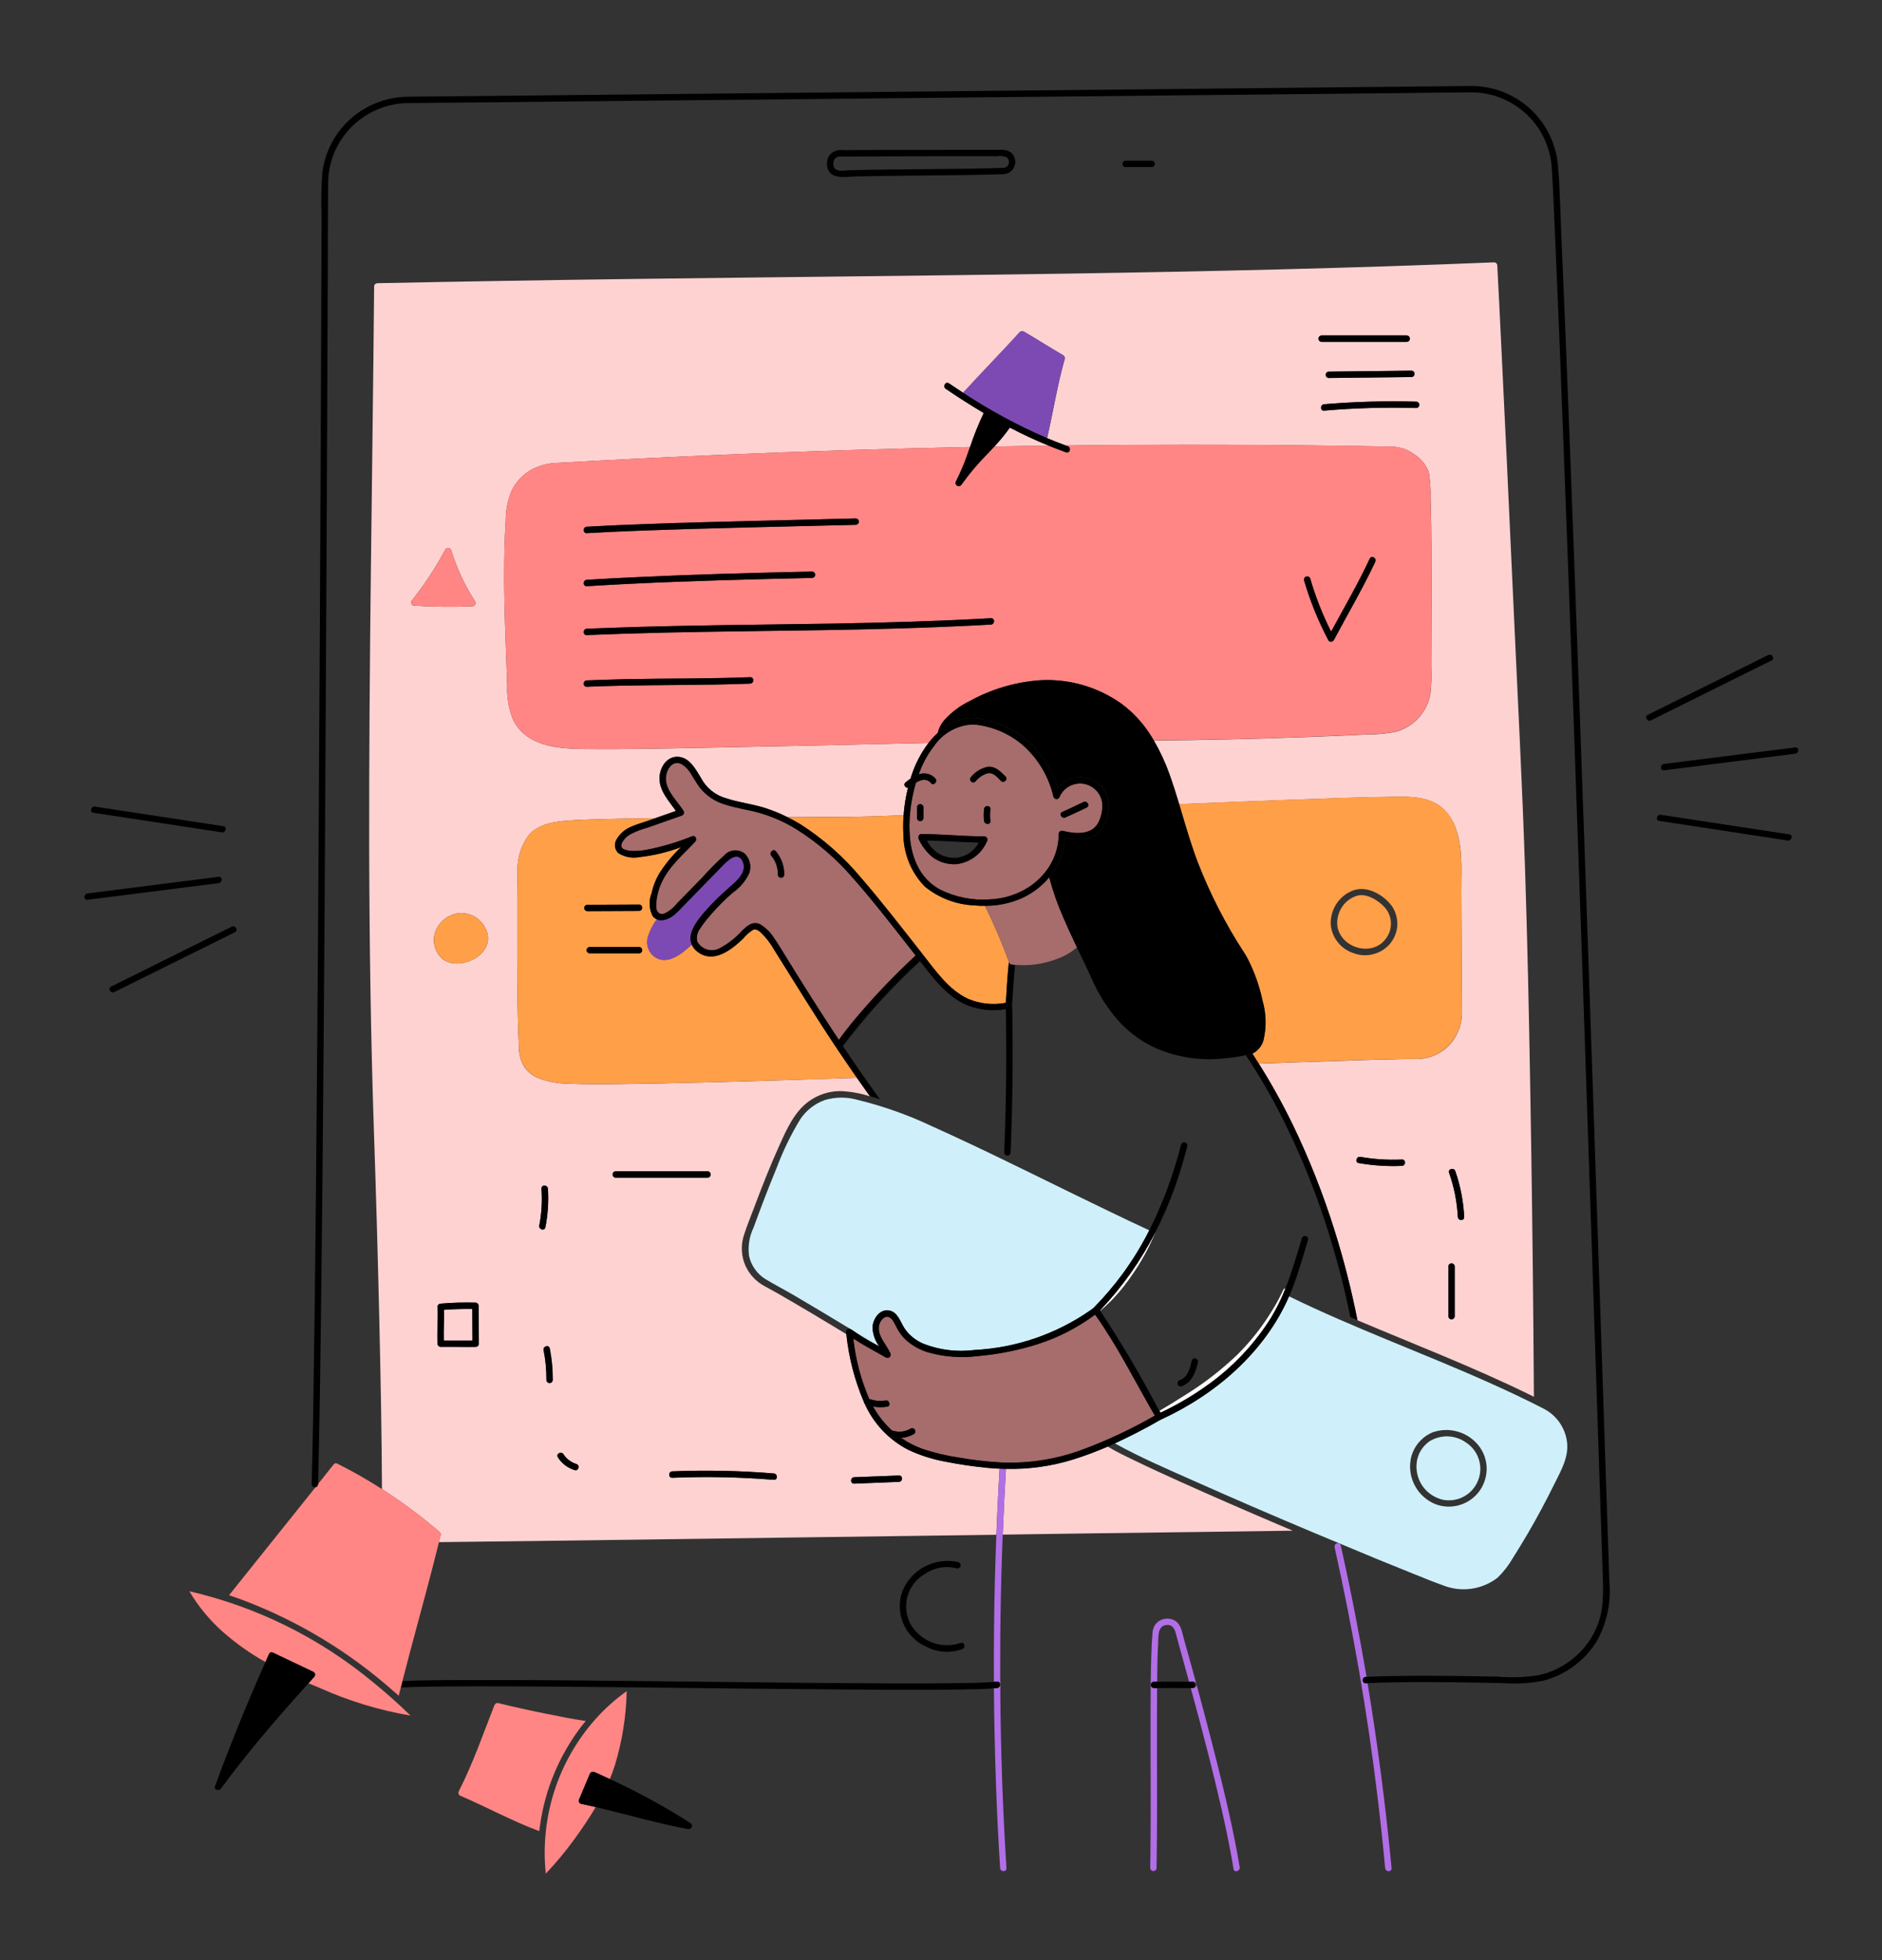 <svg width="24" height="25" viewBox="0 0 24 25" fill="none" xmlns="http://www.w3.org/2000/svg">
<rect x="0" y="0" width="24" height="25" fill="#333333" stroke="none"/>
<path d="M5.661 16.706C5.666 16.836 5.655 16.966 5.66 17.097C5.781 17.096 5.903 17.098 6.025 17.097L6.023 16.695C5.902 16.694 5.782 16.697 5.661 16.706ZM12.878 5.454C12.818 5.538 12.752 5.619 12.681 5.695C12.911 5.691 13.14 5.687 13.37 5.683C13.203 5.614 13.039 5.538 12.878 5.454ZM16.302 19.445C15.886 19.268 15.471 19.087 15.059 18.902C14.86 18.812 14.662 18.722 14.467 18.627C14.352 18.572 14.236 18.516 14.126 18.45C13.983 18.512 13.837 18.567 13.688 18.614C13.409 18.701 13.118 18.742 12.826 18.734C12.827 18.738 12.828 18.741 12.828 18.744C12.813 18.993 12.801 19.242 12.791 19.491L12.788 19.573L13.773 19.559C14.677 19.547 15.582 19.535 16.486 19.523C16.425 19.497 16.363 19.47 16.302 19.445Z" fill="#FFD2D2"/>
<path d="M19.554 16.903C19.545 15.892 19.532 14.88 19.514 13.869C19.498 12.93 19.478 11.991 19.447 11.053C19.411 9.981 19.355 8.909 19.306 7.838C19.246 6.516 19.184 5.195 19.119 3.873C19.111 3.711 19.103 3.549 19.094 3.387C19.094 3.376 19.09 3.366 19.082 3.358C19.075 3.351 19.064 3.346 19.054 3.346C17.236 3.421 15.418 3.462 13.598 3.49C11.758 3.518 9.917 3.534 8.077 3.558C6.988 3.572 5.9 3.59 4.812 3.612C4.801 3.613 4.791 3.617 4.783 3.625C4.775 3.632 4.771 3.642 4.771 3.653C4.761 4.851 4.743 6.049 4.73 7.247C4.716 8.439 4.706 9.632 4.708 10.824C4.711 12.021 4.728 13.219 4.768 14.415C4.796 15.235 4.819 16.055 4.838 16.875C4.854 17.581 4.868 18.287 4.871 18.992C4.899 19.01 4.926 19.029 4.953 19.046C5.182 19.198 5.401 19.363 5.608 19.542C5.614 19.547 5.617 19.553 5.619 19.56C5.621 19.567 5.621 19.575 5.619 19.582L5.617 19.588C5.611 19.615 5.604 19.642 5.597 19.669C6.088 19.663 6.579 19.657 7.07 19.651C8.13 19.637 9.189 19.623 10.249 19.608L12.706 19.575L12.709 19.493C12.72 19.244 12.731 18.994 12.746 18.745C12.747 18.741 12.748 18.737 12.749 18.733C12.697 18.731 12.644 18.727 12.592 18.722C12.412 18.705 12.232 18.678 12.055 18.643C11.893 18.613 11.735 18.563 11.586 18.494C11.338 18.367 11.14 18.159 11.027 17.904C11.021 17.898 11.017 17.89 11.016 17.882C10.899 17.606 10.823 17.314 10.792 17.016C10.5 16.838 10.207 16.662 9.91 16.492C9.858 16.463 9.806 16.434 9.754 16.406C9.644 16.348 9.557 16.256 9.506 16.143C9.454 16.025 9.446 15.893 9.482 15.77C9.52 15.645 9.571 15.523 9.617 15.401C9.716 15.137 9.819 14.875 9.935 14.618C10.032 14.403 10.132 14.169 10.334 14.033C10.447 13.957 10.579 13.917 10.715 13.916C10.843 13.921 10.97 13.943 11.093 13.983C11.037 13.905 10.981 13.826 10.926 13.747C10.53 13.76 10.134 13.773 9.738 13.785C9.308 13.798 8.878 13.809 8.448 13.818C8.141 13.824 7.834 13.83 7.527 13.828C7.435 13.828 7.343 13.826 7.251 13.822C7.121 13.821 6.992 13.798 6.871 13.753C6.8 13.726 6.739 13.679 6.693 13.619C6.64 13.535 6.613 13.436 6.616 13.337C6.594 12.843 6.595 12.346 6.595 11.852C6.595 11.611 6.593 11.37 6.601 11.129C6.59 10.952 6.644 10.778 6.752 10.639C6.899 10.485 7.139 10.471 7.34 10.46C7.531 10.45 7.723 10.446 7.914 10.442C8.062 10.439 8.209 10.437 8.357 10.435L8.62 10.343C8.527 10.211 8.401 10.081 8.411 9.91C8.419 9.769 8.519 9.627 8.676 9.656C8.804 9.68 8.875 9.817 8.937 9.918C8.971 9.983 9.017 10.04 9.074 10.086C9.131 10.131 9.197 10.165 9.267 10.183C9.421 10.234 9.583 10.253 9.738 10.299C9.842 10.331 9.944 10.372 10.042 10.422C10.304 10.421 10.566 10.42 10.828 10.418C11.06 10.416 11.292 10.407 11.523 10.398C11.532 10.28 11.55 10.163 11.579 10.048C11.545 10.05 11.515 10.008 11.546 9.981C11.568 9.963 11.59 9.945 11.613 9.929C11.617 9.918 11.619 9.906 11.623 9.896C11.671 9.744 11.745 9.602 11.841 9.476L11.472 9.484C10.676 9.503 9.88 9.52 9.084 9.535C8.526 9.545 7.966 9.56 7.407 9.552C7.084 9.547 6.703 9.505 6.543 9.18C6.486 9.039 6.46 8.887 6.468 8.736C6.462 8.563 6.455 8.39 6.449 8.217C6.436 7.867 6.425 7.517 6.43 7.167C6.432 6.992 6.438 6.817 6.449 6.643C6.448 6.507 6.475 6.373 6.529 6.249C6.582 6.144 6.664 6.057 6.764 5.997C6.875 5.935 7 5.903 7.126 5.903C7.83 5.863 8.534 5.829 9.238 5.799C10.282 5.755 11.327 5.722 12.371 5.701C12.42 5.553 12.478 5.409 12.545 5.269C12.38 5.171 12.219 5.068 12.061 4.96C12.018 4.931 12.059 4.86 12.102 4.89C12.161 4.93 12.221 4.97 12.282 5.01C12.52 4.749 12.768 4.497 13.006 4.235C13.012 4.229 13.021 4.225 13.029 4.224C13.038 4.223 13.047 4.224 13.055 4.229C13.225 4.327 13.39 4.434 13.559 4.532C13.567 4.537 13.573 4.544 13.576 4.552C13.579 4.56 13.58 4.569 13.578 4.578C13.483 4.911 13.431 5.253 13.353 5.589C13.431 5.622 13.509 5.653 13.589 5.682C14.951 5.666 16.312 5.67 17.674 5.695C17.747 5.692 17.82 5.699 17.891 5.719C17.95 5.739 18.004 5.769 18.053 5.807C18.131 5.86 18.189 5.936 18.221 6.025C18.239 6.133 18.247 6.242 18.243 6.351C18.258 6.809 18.255 7.268 18.255 7.725C18.254 7.984 18.253 8.242 18.252 8.5C18.258 8.618 18.254 8.736 18.241 8.853C18.22 8.965 18.169 9.069 18.093 9.153C18.017 9.237 17.919 9.299 17.81 9.331C17.693 9.356 17.573 9.368 17.453 9.367C17.189 9.38 16.925 9.392 16.662 9.401C16.014 9.424 15.363 9.441 14.713 9.445C14.793 9.581 14.86 9.725 14.912 9.873C14.957 10 14.999 10.128 15.037 10.257C15.54 10.236 16.043 10.216 16.547 10.198C16.932 10.184 17.318 10.169 17.703 10.164C17.955 10.161 18.246 10.141 18.431 10.342C18.679 10.611 18.633 11.052 18.634 11.387L18.643 12.877C18.648 12.96 18.636 13.043 18.608 13.121C18.58 13.199 18.537 13.27 18.481 13.331C18.425 13.388 18.358 13.434 18.283 13.464C18.209 13.494 18.13 13.509 18.049 13.507C17.994 13.506 17.939 13.507 17.883 13.508C17.637 13.512 17.39 13.52 17.144 13.529C16.78 13.54 16.416 13.553 16.053 13.566C16.211 13.818 16.356 14.079 16.486 14.346C16.697 14.782 16.875 15.233 17.019 15.695C17.137 16.071 17.235 16.453 17.311 16.839C18.036 17.146 18.773 17.43 19.48 17.775C19.508 17.788 19.535 17.802 19.561 17.815C19.559 17.511 19.557 17.207 19.554 16.903ZM5.254 7.656C5.415 7.454 5.558 7.237 5.679 7.008C5.683 7.001 5.689 6.996 5.697 6.993C5.704 6.989 5.712 6.988 5.719 6.989C5.727 6.99 5.735 6.993 5.741 6.998C5.747 7.003 5.751 7.01 5.754 7.018C5.825 7.249 5.928 7.469 6.059 7.672C6.064 7.678 6.066 7.687 6.065 7.695C6.065 7.704 6.061 7.712 6.054 7.718C6.051 7.722 6.046 7.726 6.041 7.729C6.036 7.731 6.03 7.733 6.024 7.733C5.777 7.743 5.529 7.74 5.282 7.725C5.274 7.725 5.267 7.723 5.26 7.718C5.254 7.713 5.249 7.707 5.246 7.7C5.243 7.693 5.242 7.684 5.243 7.677C5.245 7.669 5.248 7.662 5.254 7.656ZM5.553 11.877C5.579 11.811 5.624 11.754 5.681 11.713C5.739 11.671 5.807 11.648 5.878 11.645C5.954 11.645 6.027 11.669 6.088 11.715C6.148 11.76 6.192 11.824 6.214 11.897C6.295 12.186 5.861 12.394 5.645 12.233C5.595 12.19 5.559 12.133 5.543 12.069C5.526 12.005 5.53 11.939 5.553 11.877ZM5.579 17.137C5.569 16.981 5.589 16.824 5.579 16.667C5.579 16.656 5.584 16.646 5.591 16.639C5.599 16.631 5.609 16.627 5.62 16.627C5.767 16.614 5.915 16.61 6.063 16.614C6.072 16.614 6.081 16.617 6.087 16.623C6.089 16.624 6.09 16.625 6.091 16.627L6.093 16.628C6.099 16.635 6.103 16.645 6.103 16.655L6.106 17.138C6.106 17.149 6.102 17.159 6.094 17.167C6.086 17.174 6.076 17.179 6.065 17.179C5.917 17.181 5.768 17.176 5.619 17.179C5.609 17.178 5.598 17.174 5.591 17.167C5.583 17.159 5.579 17.148 5.579 17.137ZM10.892 18.841L11.464 18.819C11.516 18.817 11.516 18.898 11.464 18.9L10.892 18.923C10.84 18.925 10.84 18.844 10.892 18.841ZM9.868 18.793C9.92 18.797 9.92 18.878 9.868 18.874C9.437 18.839 9.005 18.83 8.573 18.848C8.521 18.85 8.521 18.769 8.573 18.766C9.005 18.749 9.437 18.757 9.868 18.793ZM7.85 14.939H9.025C9.035 14.939 9.045 14.944 9.052 14.951C9.059 14.959 9.063 14.969 9.063 14.979C9.063 14.99 9.059 15 9.052 15.007C9.045 15.015 9.035 15.02 9.025 15.02H7.85C7.84 15.02 7.83 15.015 7.823 15.007C7.816 15 7.812 14.99 7.812 14.979C7.812 14.969 7.816 14.959 7.823 14.951C7.83 14.944 7.84 14.939 7.85 14.939ZM7.185 18.547C7.223 18.607 7.282 18.651 7.35 18.672C7.4 18.687 7.378 18.766 7.328 18.75C7.24 18.723 7.164 18.666 7.115 18.588C7.086 18.545 7.156 18.503 7.185 18.547ZM7.01 17.198C7.037 17.33 7.05 17.465 7.049 17.599C7.049 17.61 7.045 17.62 7.037 17.628C7.03 17.636 7.019 17.64 7.008 17.64C6.998 17.64 6.987 17.636 6.98 17.628C6.972 17.62 6.968 17.61 6.968 17.599C6.969 17.472 6.957 17.345 6.932 17.22C6.922 17.169 7 17.147 7.01 17.198ZM6.905 15.161C6.902 15.108 6.983 15.109 6.987 15.161C6.998 15.325 6.987 15.491 6.955 15.653C6.945 15.704 6.867 15.682 6.877 15.631C6.907 15.476 6.917 15.318 6.905 15.161ZM17.998 4.809L16.944 4.821C16.934 4.82 16.924 4.816 16.917 4.808C16.91 4.801 16.906 4.791 16.906 4.78C16.906 4.77 16.91 4.76 16.917 4.752C16.924 4.745 16.934 4.74 16.944 4.74L17.998 4.728C18.009 4.728 18.02 4.732 18.027 4.74C18.035 4.747 18.039 4.758 18.039 4.768C18.039 4.779 18.035 4.79 18.027 4.797C18.02 4.805 18.009 4.809 17.998 4.809ZM16.854 4.279H17.938C17.949 4.279 17.96 4.283 17.967 4.291C17.975 4.298 17.979 4.309 17.979 4.319C17.979 4.33 17.975 4.341 17.967 4.348C17.96 4.356 17.949 4.36 17.938 4.36H16.854C16.844 4.36 16.833 4.356 16.826 4.348C16.818 4.341 16.814 4.33 16.814 4.319C16.814 4.309 16.818 4.298 16.826 4.291C16.833 4.283 16.844 4.279 16.854 4.279ZM18.059 5.204C17.667 5.193 17.275 5.204 16.885 5.238C16.832 5.242 16.833 5.161 16.885 5.156C17.275 5.123 17.667 5.112 18.059 5.123C18.064 5.122 18.07 5.123 18.075 5.125C18.08 5.127 18.085 5.13 18.089 5.134C18.093 5.138 18.096 5.142 18.098 5.147C18.101 5.152 18.102 5.158 18.102 5.163C18.102 5.169 18.101 5.174 18.098 5.179C18.096 5.185 18.093 5.189 18.089 5.193C18.085 5.197 18.08 5.2 18.075 5.202C18.07 5.204 18.064 5.204 18.059 5.204ZM17.878 14.87C17.693 14.878 17.508 14.866 17.326 14.834C17.275 14.825 17.297 14.746 17.348 14.755C17.523 14.786 17.701 14.797 17.878 14.789C17.931 14.786 17.93 14.867 17.878 14.87ZM18.551 16.787C18.551 16.797 18.547 16.808 18.539 16.815C18.532 16.823 18.521 16.827 18.511 16.827C18.5 16.827 18.489 16.823 18.482 16.815C18.474 16.808 18.47 16.797 18.47 16.787V16.154C18.47 16.143 18.474 16.133 18.482 16.125C18.489 16.118 18.5 16.114 18.511 16.114C18.521 16.114 18.532 16.118 18.539 16.125C18.547 16.133 18.551 16.143 18.551 16.154V16.787ZM18.591 15.522C18.581 15.329 18.543 15.14 18.479 14.958C18.462 14.908 18.541 14.887 18.558 14.936C18.624 15.125 18.662 15.322 18.672 15.522C18.675 15.574 18.594 15.574 18.591 15.522Z" fill="#FFD2D2"/>
<path d="M18.243 6.35C18.247 6.241 18.239 6.131 18.22 6.024C18.189 5.935 18.13 5.858 18.052 5.806C18.003 5.768 17.949 5.738 17.891 5.717C17.82 5.698 17.746 5.69 17.673 5.694C16.312 5.668 14.95 5.663 13.588 5.681C13.598 5.684 13.607 5.688 13.616 5.691C13.627 5.695 13.635 5.703 13.64 5.714C13.645 5.724 13.645 5.736 13.641 5.746C13.639 5.752 13.636 5.757 13.631 5.762C13.627 5.767 13.62 5.77 13.614 5.771C13.607 5.773 13.601 5.772 13.595 5.77C13.588 5.767 13.582 5.765 13.575 5.762C13.506 5.738 13.438 5.711 13.37 5.683C13.14 5.686 12.911 5.69 12.681 5.695C12.655 5.722 12.63 5.75 12.604 5.777C12.478 5.902 12.363 6.038 12.261 6.182C12.255 6.191 12.246 6.197 12.236 6.2C12.226 6.202 12.215 6.201 12.206 6.196C12.196 6.19 12.19 6.182 12.187 6.171C12.184 6.161 12.185 6.15 12.19 6.141C12.249 6.025 12.299 5.905 12.341 5.782C12.351 5.755 12.361 5.727 12.371 5.7C11.326 5.722 10.282 5.754 9.238 5.798C8.534 5.828 7.83 5.862 7.126 5.902C6.999 5.902 6.875 5.935 6.764 5.996C6.663 6.056 6.582 6.144 6.528 6.248C6.475 6.372 6.448 6.507 6.449 6.642C6.437 6.817 6.431 6.991 6.429 7.166C6.425 7.516 6.436 7.866 6.448 8.216C6.455 8.389 6.462 8.562 6.467 8.735C6.46 8.887 6.485 9.038 6.542 9.179C6.702 9.504 7.084 9.546 7.406 9.551C7.965 9.559 8.525 9.544 9.084 9.534C9.88 9.52 10.675 9.503 11.471 9.484C11.594 9.481 11.717 9.478 11.84 9.475C11.863 9.446 11.886 9.418 11.911 9.392C11.927 9.376 11.943 9.361 11.959 9.347C11.973 9.285 12.003 9.228 12.045 9.181C12.137 9.08 12.248 8.998 12.371 8.939C12.646 8.788 12.951 8.698 13.264 8.676C13.633 8.655 13.998 8.761 14.3 8.975C14.443 9.081 14.565 9.211 14.662 9.36C14.68 9.387 14.697 9.415 14.713 9.443C15.363 9.438 16.012 9.424 16.661 9.399C16.925 9.39 17.189 9.378 17.453 9.365C17.573 9.366 17.692 9.354 17.81 9.329C17.919 9.297 18.017 9.235 18.093 9.151C18.169 9.067 18.22 8.963 18.24 8.851C18.254 8.734 18.258 8.616 18.252 8.498C18.253 8.24 18.254 7.982 18.254 7.723C18.255 7.266 18.257 6.808 18.243 6.35ZM7.483 6.718C7.714 6.705 7.945 6.695 8.176 6.686C8.658 6.668 9.14 6.655 9.622 6.644C10.053 6.633 10.483 6.623 10.914 6.612C10.925 6.613 10.934 6.617 10.941 6.625C10.949 6.632 10.953 6.642 10.953 6.653C10.953 6.663 10.949 6.673 10.941 6.681C10.934 6.688 10.925 6.693 10.914 6.693C10.686 6.699 10.458 6.705 10.23 6.71C9.75 6.722 9.269 6.733 8.788 6.747C8.353 6.76 7.918 6.775 7.483 6.8C7.431 6.803 7.431 6.721 7.483 6.718ZM10.357 7.371C10.159 7.375 9.961 7.38 9.763 7.385C9.003 7.405 8.242 7.429 7.483 7.476C7.431 7.48 7.431 7.398 7.483 7.395C7.683 7.383 7.882 7.372 8.082 7.363C8.84 7.327 9.599 7.306 10.357 7.29C10.368 7.29 10.378 7.295 10.385 7.302C10.392 7.31 10.396 7.32 10.396 7.33C10.396 7.341 10.392 7.351 10.385 7.358C10.378 7.366 10.367 7.37 10.357 7.371ZM9.567 8.719C9.42 8.724 9.273 8.728 9.126 8.731C8.578 8.74 8.03 8.736 7.483 8.759C7.43 8.762 7.431 8.68 7.483 8.678C7.651 8.671 7.819 8.666 7.987 8.662C8.513 8.651 9.04 8.658 9.567 8.637C9.619 8.635 9.619 8.717 9.567 8.719ZM12.637 7.966C12.249 7.988 11.86 8.004 11.471 8.015C10.813 8.035 10.155 8.042 9.497 8.051C8.825 8.06 8.154 8.072 7.483 8.1C7.43 8.102 7.431 8.021 7.483 8.019C7.866 8.003 8.249 7.991 8.632 7.984C9.287 7.97 9.943 7.965 10.599 7.954C11.279 7.942 11.958 7.923 12.637 7.885C12.69 7.882 12.689 7.963 12.637 7.966ZM17.538 7.165C17.378 7.507 17.186 7.832 17.009 8.165C17.003 8.174 16.994 8.181 16.983 8.183C16.973 8.186 16.962 8.184 16.953 8.179C16.947 8.175 16.942 8.17 16.939 8.165C16.811 7.922 16.707 7.666 16.63 7.403C16.628 7.392 16.629 7.381 16.634 7.372C16.64 7.362 16.648 7.355 16.659 7.352C16.669 7.35 16.68 7.351 16.69 7.356C16.699 7.362 16.706 7.371 16.709 7.381C16.777 7.614 16.866 7.84 16.975 8.057C17.142 7.747 17.319 7.444 17.468 7.125C17.49 7.078 17.56 7.118 17.538 7.165Z" fill="#FF8684"/>
<path d="M17.685 11.955C17.724 11.897 17.742 11.828 17.737 11.758C17.732 11.688 17.704 11.622 17.657 11.571C17.573 11.479 17.41 11.377 17.281 11.433C17.204 11.463 17.14 11.519 17.1 11.591C17.059 11.663 17.044 11.747 17.057 11.828C17.117 12.107 17.525 12.208 17.685 11.955ZM10.872 13.667C10.802 13.566 10.733 13.464 10.664 13.361C10.664 13.36 10.664 13.359 10.663 13.357C10.662 13.356 10.66 13.355 10.659 13.354C10.386 12.944 10.129 12.524 9.867 12.107C9.822 12.027 9.765 11.954 9.699 11.891C9.67 11.866 9.638 11.844 9.6 11.861C9.553 11.891 9.512 11.928 9.476 11.971C9.326 12.115 9.099 12.295 8.895 12.139C8.863 12.116 8.837 12.085 8.821 12.048C8.704 12.157 8.524 12.307 8.367 12.216C8.321 12.189 8.285 12.146 8.267 12.095C8.248 12.044 8.248 11.988 8.266 11.937C8.292 11.861 8.329 11.79 8.376 11.726C8.356 11.717 8.338 11.703 8.324 11.685C8.301 11.641 8.287 11.592 8.285 11.541C8.282 11.491 8.29 11.441 8.309 11.394C8.327 11.308 8.359 11.225 8.402 11.149C8.482 11.022 8.577 10.906 8.686 10.804C8.514 10.869 8.335 10.912 8.152 10.932C8.059 10.95 7.963 10.931 7.883 10.879C7.861 10.857 7.847 10.828 7.843 10.797C7.84 10.765 7.846 10.734 7.863 10.707C7.899 10.642 7.955 10.59 8.022 10.557C8.052 10.542 8.083 10.529 8.115 10.518C8.16 10.502 8.206 10.488 8.251 10.472L8.357 10.435C8.21 10.437 8.062 10.438 7.915 10.441C7.723 10.445 7.532 10.45 7.34 10.46C7.139 10.471 6.899 10.484 6.752 10.638C6.644 10.778 6.59 10.952 6.601 11.129C6.593 11.37 6.595 11.611 6.595 11.852C6.595 12.346 6.594 12.843 6.616 13.336C6.613 13.436 6.641 13.534 6.694 13.618C6.74 13.679 6.801 13.725 6.872 13.753C6.994 13.797 7.122 13.821 7.252 13.821C7.344 13.826 7.436 13.826 7.529 13.827C7.836 13.829 8.142 13.823 8.449 13.817C8.879 13.809 9.31 13.798 9.74 13.784C10.136 13.773 10.532 13.76 10.928 13.747C10.909 13.72 10.89 13.694 10.872 13.667ZM7.519 12.078H8.151C8.162 12.079 8.171 12.083 8.179 12.091C8.186 12.098 8.19 12.108 8.19 12.119C8.19 12.129 8.186 12.139 8.179 12.147C8.171 12.154 8.162 12.159 8.151 12.159H7.519C7.508 12.159 7.499 12.154 7.492 12.147C7.484 12.139 7.48 12.129 7.48 12.119C7.48 12.108 7.484 12.098 7.492 12.091C7.499 12.083 7.508 12.079 7.519 12.078ZM8.151 11.537C8.162 11.537 8.171 11.542 8.179 11.549C8.186 11.557 8.19 11.567 8.19 11.577C8.19 11.588 8.186 11.598 8.179 11.605C8.171 11.613 8.162 11.617 8.151 11.618L7.489 11.621C7.478 11.621 7.469 11.616 7.461 11.608C7.454 11.601 7.45 11.591 7.45 11.581C7.45 11.57 7.454 11.56 7.461 11.553C7.469 11.545 7.478 11.54 7.489 11.54L8.151 11.537Z" fill="#FF9F48"/>
<path d="M18.634 11.385C18.632 11.05 18.678 10.609 18.431 10.34C18.245 10.14 17.954 10.159 17.703 10.162C17.317 10.168 16.931 10.182 16.546 10.196C16.043 10.214 15.54 10.233 15.036 10.255C15.044 10.281 15.053 10.308 15.06 10.335C15.127 10.56 15.192 10.785 15.276 11.004C15.432 11.405 15.629 11.789 15.864 12.149C15.883 12.178 15.9 12.208 15.916 12.239C15.999 12.404 16.061 12.579 16.099 12.76C16.148 12.926 16.152 13.101 16.112 13.269C16.094 13.333 16.053 13.388 15.996 13.425C15.988 13.43 15.979 13.434 15.97 13.438C15.98 13.454 15.99 13.47 16 13.486C16.017 13.512 16.035 13.539 16.051 13.565C16.415 13.552 16.779 13.54 17.142 13.527C17.389 13.519 17.635 13.511 17.882 13.507C17.937 13.506 17.993 13.505 18.048 13.506C18.128 13.508 18.208 13.493 18.282 13.463C18.356 13.432 18.423 13.387 18.479 13.33C18.535 13.269 18.579 13.197 18.607 13.12C18.635 13.042 18.647 12.959 18.642 12.876L18.634 11.385ZM17.27 12.16C17.188 12.135 17.116 12.087 17.063 12.021C17.009 11.955 16.977 11.874 16.97 11.79C16.967 11.699 16.991 11.611 17.039 11.534C17.087 11.458 17.157 11.398 17.24 11.363C17.423 11.284 17.642 11.409 17.751 11.558C17.799 11.63 17.823 11.716 17.819 11.803C17.814 11.89 17.78 11.973 17.724 12.039C17.669 12.103 17.596 12.148 17.515 12.169C17.434 12.191 17.349 12.188 17.27 12.16ZM12.561 11.553C12.513 11.554 12.464 11.552 12.416 11.547C12.188 11.536 11.969 11.451 11.792 11.306C11.618 11.126 11.521 10.886 11.52 10.635C11.517 10.584 11.517 10.531 11.519 10.479C11.519 10.452 11.521 10.425 11.523 10.398C11.291 10.407 11.06 10.416 10.828 10.418C10.566 10.42 10.304 10.421 10.041 10.422C10.092 10.447 10.142 10.473 10.19 10.502C10.194 10.505 10.198 10.507 10.202 10.509C10.496 10.697 10.759 10.929 10.982 11.197C11.252 11.509 11.504 11.838 11.759 12.162L11.763 12.168C11.764 12.17 11.765 12.169 11.765 12.17C11.933 12.383 12.095 12.624 12.348 12.741C12.5 12.804 12.666 12.821 12.827 12.79C12.837 12.616 12.848 12.441 12.866 12.267C12.778 12.023 12.676 11.785 12.561 11.553Z" fill="#FF9F48"/>
<path d="M16.486 14.345C16.356 14.077 16.211 13.816 16.052 13.565C16.036 13.538 16.018 13.512 16.001 13.485L15.971 13.437C15.944 13.447 15.916 13.454 15.888 13.459C16.052 13.707 16.202 13.964 16.338 14.23C16.556 14.661 16.742 15.108 16.893 15.567C17.022 15.958 17.128 16.355 17.212 16.758L17.22 16.799L17.31 16.837C17.234 16.451 17.137 16.069 17.019 15.694C16.874 15.232 16.696 14.781 16.486 14.345ZM11.222 14.021C11.2 13.991 11.179 13.962 11.158 13.933C11.018 13.738 10.882 13.541 10.749 13.342C11.044 12.953 11.373 12.59 11.733 12.259C11.901 12.475 12.07 12.708 12.329 12.82C12.487 12.883 12.66 12.901 12.827 12.871V12.837C12.828 12.828 12.831 12.819 12.838 12.811C12.844 12.804 12.853 12.8 12.862 12.798C12.872 12.797 12.881 12.799 12.889 12.804C12.897 12.809 12.903 12.817 12.906 12.826V12.825C12.917 12.652 12.928 12.478 12.944 12.305C12.928 12.304 12.912 12.303 12.896 12.3C12.889 12.299 12.883 12.295 12.878 12.29C12.873 12.285 12.87 12.279 12.868 12.272L12.866 12.267C12.848 12.441 12.837 12.615 12.827 12.79C12.666 12.821 12.5 12.804 12.349 12.741C12.095 12.624 11.933 12.382 11.765 12.17C11.765 12.169 11.764 12.169 11.763 12.168C11.769 12.175 11.771 12.185 11.771 12.194C11.77 12.204 11.766 12.213 11.76 12.22C11.457 12.499 11.173 12.798 10.911 13.116C10.848 13.194 10.788 13.273 10.729 13.354C10.723 13.363 10.714 13.369 10.704 13.371C10.693 13.373 10.682 13.371 10.673 13.366C10.669 13.363 10.666 13.36 10.663 13.357C10.663 13.358 10.663 13.36 10.664 13.361C10.733 13.463 10.802 13.565 10.872 13.667C10.89 13.693 10.909 13.719 10.927 13.746C10.982 13.825 11.038 13.903 11.094 13.981C11.127 13.991 11.16 14.001 11.192 14.01C11.202 14.014 11.212 14.018 11.222 14.021Z" fill="black"/>
<path d="M13.697 12.006C13.648 11.902 13.6 11.797 13.555 11.692C13.484 11.529 13.425 11.362 13.38 11.19C13.287 11.301 13.171 11.391 13.039 11.452C12.916 11.508 12.784 11.541 12.649 11.55C12.62 11.552 12.591 11.553 12.561 11.553C12.677 11.785 12.778 12.023 12.866 12.267L12.868 12.272C12.87 12.279 12.873 12.285 12.878 12.29C12.883 12.295 12.89 12.299 12.896 12.301C12.912 12.303 12.928 12.304 12.944 12.306C13.132 12.322 13.32 12.294 13.494 12.225C13.582 12.192 13.663 12.144 13.734 12.083C13.721 12.057 13.709 12.032 13.697 12.006Z" fill="#A76C6C"/>
<path d="M16.1 12.761C16.062 12.579 16 12.404 15.917 12.239C15.901 12.208 15.884 12.178 15.865 12.149C15.63 11.789 15.433 11.405 15.277 11.004C15.193 10.785 15.128 10.56 15.061 10.335L15.037 10.255C14.999 10.126 14.958 9.998 14.913 9.871C14.86 9.723 14.793 9.58 14.714 9.443C14.697 9.415 14.68 9.388 14.662 9.36C14.566 9.211 14.443 9.081 14.301 8.975C13.999 8.761 13.634 8.655 13.264 8.676C12.951 8.698 12.646 8.788 12.371 8.939C12.248 8.998 12.138 9.08 12.046 9.181C12.004 9.228 11.974 9.285 11.959 9.347C11.967 9.34 11.974 9.333 11.981 9.326C12.019 9.294 12.059 9.265 12.1 9.239C12.149 9.209 12.201 9.186 12.256 9.172C12.359 9.151 12.466 9.154 12.568 9.18C12.788 9.231 12.991 9.339 13.156 9.494C13.312 9.65 13.426 9.843 13.488 10.056C13.529 10.002 13.584 9.96 13.647 9.936C13.71 9.912 13.778 9.906 13.845 9.919C13.911 9.932 13.972 9.963 14.022 10.009C14.071 10.055 14.106 10.114 14.124 10.18C14.141 10.25 14.143 10.323 14.128 10.393C14.114 10.464 14.084 10.53 14.04 10.588C13.928 10.725 13.739 10.719 13.579 10.685C13.576 10.74 13.569 10.794 13.557 10.847C13.535 10.939 13.496 11.026 13.444 11.104C13.424 11.134 13.403 11.163 13.38 11.19C13.425 11.361 13.484 11.529 13.555 11.691C13.6 11.797 13.648 11.902 13.697 12.005L13.733 12.083C13.793 12.21 13.856 12.336 13.913 12.464C14.006 12.683 14.136 12.883 14.297 13.057C14.427 13.191 14.581 13.299 14.752 13.374C15.024 13.489 15.322 13.532 15.616 13.499C15.704 13.491 15.792 13.477 15.88 13.46L15.887 13.458C15.915 13.454 15.943 13.447 15.97 13.437C15.979 13.433 15.988 13.429 15.996 13.424C16.053 13.387 16.094 13.332 16.112 13.268C16.152 13.101 16.148 12.926 16.1 12.761Z" fill="black"/>
<path d="M9.469 10.985C9.401 10.846 9.268 10.988 9.205 11.053C9.101 11.159 8.997 11.265 8.894 11.371L8.732 11.537C8.689 11.585 8.643 11.63 8.594 11.672C8.559 11.701 8.517 11.722 8.472 11.733C8.44 11.741 8.406 11.739 8.376 11.726C8.328 11.79 8.291 11.861 8.266 11.937C8.248 11.988 8.248 12.044 8.266 12.095C8.285 12.146 8.32 12.189 8.367 12.216C8.523 12.307 8.704 12.156 8.821 12.048C8.808 12.018 8.802 11.985 8.805 11.952C8.818 11.798 8.984 11.63 9.078 11.529C9.167 11.433 9.267 11.349 9.364 11.261C9.441 11.19 9.521 11.092 9.469 10.985Z" fill="#7D4AB4"/>
<path d="M11.929 9.93C11.962 9.97 11.905 10.028 11.872 9.987C11.818 9.922 11.745 9.943 11.681 9.981C11.67 10.02 11.659 10.059 11.65 10.097C11.553 10.522 11.551 11.107 11.987 11.345C12.183 11.443 12.402 11.487 12.621 11.471C12.796 11.464 12.966 11.411 13.114 11.318C13.223 11.248 13.315 11.155 13.384 11.046C13.46 10.923 13.501 10.781 13.501 10.636C13.501 10.631 13.502 10.625 13.504 10.62C13.506 10.615 13.509 10.611 13.513 10.607C13.517 10.603 13.521 10.6 13.527 10.598C13.532 10.596 13.537 10.595 13.542 10.595C13.546 10.595 13.549 10.596 13.552 10.597C13.719 10.638 13.937 10.657 14.017 10.469C14.044 10.408 14.058 10.342 14.058 10.275C14.057 10.209 14.034 10.145 13.992 10.095C13.949 10.044 13.89 10.01 13.826 9.998C13.761 9.986 13.694 9.996 13.636 10.028C13.578 10.06 13.533 10.111 13.509 10.172C13.503 10.181 13.494 10.188 13.483 10.191C13.473 10.193 13.461 10.191 13.452 10.186C13.444 10.18 13.437 10.172 13.434 10.162C13.376 9.909 13.241 9.679 13.046 9.506C12.868 9.353 12.646 9.26 12.413 9.24C12.313 9.243 12.216 9.269 12.128 9.318C12.04 9.366 11.966 9.434 11.91 9.517C11.826 9.626 11.761 9.747 11.716 9.876C11.728 9.872 11.739 9.869 11.751 9.867C11.783 9.862 11.817 9.864 11.848 9.875C11.879 9.886 11.907 9.905 11.929 9.93ZM13.546 10.356C13.637 10.315 13.727 10.273 13.817 10.229C13.864 10.207 13.905 10.277 13.858 10.3C13.768 10.343 13.678 10.385 13.586 10.426C13.539 10.447 13.498 10.377 13.546 10.356ZM11.694 10.432V10.297C11.694 10.286 11.698 10.276 11.706 10.268C11.714 10.26 11.724 10.256 11.735 10.256C11.746 10.256 11.756 10.26 11.764 10.268C11.771 10.276 11.775 10.286 11.775 10.297V10.432C11.775 10.443 11.771 10.454 11.764 10.461C11.756 10.469 11.746 10.473 11.735 10.473C11.724 10.473 11.714 10.469 11.706 10.461C11.698 10.454 11.694 10.443 11.694 10.432ZM12.63 10.47C12.637 10.522 12.555 10.521 12.549 10.47C12.543 10.42 12.543 10.37 12.549 10.32C12.553 10.268 12.635 10.268 12.63 10.32C12.624 10.37 12.624 10.42 12.63 10.47ZM12.382 9.911C12.437 9.843 12.513 9.797 12.598 9.78C12.696 9.771 12.759 9.84 12.822 9.903C12.86 9.94 12.802 9.997 12.765 9.96C12.718 9.915 12.67 9.851 12.597 9.863C12.535 9.88 12.48 9.917 12.44 9.968C12.432 9.975 12.422 9.979 12.412 9.979C12.401 9.979 12.391 9.975 12.384 9.967C12.376 9.96 12.372 9.95 12.372 9.939C12.371 9.929 12.375 9.919 12.382 9.911ZM12.552 10.667C12.557 10.668 12.563 10.669 12.568 10.671C12.573 10.673 12.577 10.676 12.581 10.68C12.585 10.684 12.588 10.688 12.59 10.693C12.592 10.698 12.592 10.704 12.592 10.709C12.592 10.716 12.591 10.723 12.587 10.729C12.554 10.807 12.501 10.876 12.433 10.927C12.365 10.979 12.285 11.011 12.2 11.022C12.093 11.029 11.986 10.999 11.898 10.937C11.818 10.873 11.756 10.792 11.715 10.699C11.714 10.697 11.714 10.695 11.713 10.694V10.692C11.71 10.684 11.71 10.674 11.713 10.666C11.715 10.659 11.719 10.652 11.725 10.647C11.73 10.643 11.737 10.64 11.745 10.639L11.749 10.638H11.751C12.018 10.638 12.285 10.667 12.552 10.667Z" fill="#A76C6C"/>
<path d="M11.52 10.635C11.521 10.886 11.618 11.126 11.792 11.306C11.969 11.451 12.188 11.536 12.416 11.547C12.464 11.552 12.513 11.554 12.561 11.553C12.59 11.553 12.62 11.552 12.649 11.55C12.784 11.541 12.916 11.508 13.039 11.452C13.17 11.391 13.287 11.301 13.38 11.19C13.402 11.163 13.424 11.135 13.443 11.105C13.496 11.027 13.534 10.939 13.557 10.847C13.569 10.794 13.576 10.74 13.579 10.686C13.739 10.719 13.928 10.725 14.04 10.588C14.083 10.531 14.113 10.464 14.128 10.394C14.142 10.323 14.141 10.25 14.124 10.18C14.106 10.115 14.071 10.056 14.022 10.009C13.972 9.963 13.911 9.932 13.845 9.919C13.778 9.906 13.71 9.912 13.646 9.936C13.583 9.96 13.528 10.002 13.488 10.056C13.426 9.844 13.312 9.65 13.155 9.494C12.99 9.34 12.787 9.232 12.567 9.18C12.466 9.154 12.359 9.152 12.256 9.173C12.201 9.187 12.148 9.209 12.1 9.24C12.058 9.266 12.018 9.295 11.981 9.326C11.973 9.333 11.966 9.34 11.959 9.347C11.943 9.362 11.927 9.377 11.912 9.393C11.886 9.419 11.863 9.447 11.841 9.475C11.745 9.602 11.671 9.744 11.622 9.895C11.618 9.906 11.616 9.918 11.613 9.929C11.644 9.905 11.679 9.888 11.716 9.876C11.761 9.747 11.826 9.626 11.91 9.517C11.966 9.434 12.04 9.366 12.128 9.318C12.215 9.27 12.313 9.243 12.413 9.24C12.646 9.26 12.868 9.353 13.046 9.506C13.241 9.679 13.376 9.909 13.434 10.163C13.438 10.173 13.445 10.182 13.454 10.187C13.464 10.192 13.475 10.193 13.486 10.19C13.495 10.187 13.503 10.181 13.509 10.172C13.533 10.111 13.578 10.06 13.636 10.028C13.694 9.997 13.761 9.986 13.826 9.998C13.89 10.01 13.949 10.044 13.991 10.095C14.034 10.146 14.057 10.209 14.058 10.275C14.058 10.342 14.044 10.408 14.017 10.469C13.937 10.657 13.719 10.638 13.552 10.597C13.547 10.595 13.541 10.595 13.536 10.596C13.531 10.597 13.525 10.598 13.521 10.601C13.516 10.604 13.512 10.608 13.509 10.612C13.506 10.616 13.503 10.621 13.502 10.626C13.501 10.63 13.501 10.633 13.501 10.636C13.501 10.781 13.46 10.923 13.384 11.046C13.315 11.155 13.223 11.248 13.114 11.318C12.966 11.411 12.796 11.464 12.621 11.471C12.402 11.487 12.183 11.443 11.987 11.345C11.551 11.107 11.553 10.522 11.65 10.097C11.659 10.058 11.67 10.02 11.681 9.981C11.654 9.998 11.628 10.017 11.604 10.038C11.597 10.044 11.588 10.047 11.579 10.048C11.55 10.163 11.531 10.28 11.523 10.398C11.521 10.425 11.519 10.452 11.518 10.479C11.517 10.532 11.517 10.584 11.52 10.635Z" fill="black"/>
<path d="M11.748 10.637L11.744 10.638C11.736 10.639 11.73 10.642 11.724 10.647C11.719 10.652 11.715 10.658 11.713 10.665C11.71 10.674 11.71 10.683 11.713 10.691V10.693C11.713 10.695 11.714 10.696 11.714 10.698C11.755 10.791 11.818 10.873 11.898 10.937C11.986 10.999 12.092 11.029 12.2 11.022C12.284 11.011 12.365 10.979 12.433 10.927C12.501 10.876 12.554 10.807 12.587 10.729C12.59 10.723 12.592 10.716 12.592 10.708C12.592 10.701 12.59 10.694 12.587 10.688C12.583 10.682 12.578 10.677 12.572 10.673C12.566 10.67 12.559 10.668 12.552 10.668C12.284 10.667 12.017 10.638 11.75 10.638C11.749 10.637 11.749 10.637 11.748 10.637ZM12.482 10.747C12.454 10.799 12.413 10.844 12.364 10.878C12.315 10.911 12.259 10.933 12.2 10.94C12.109 10.947 12.019 10.922 11.944 10.87C11.892 10.83 11.849 10.779 11.819 10.721C12.04 10.724 12.261 10.742 12.482 10.747Z" fill="black"/>
<path d="M7.929 10.756C7.924 10.77 7.922 10.785 7.924 10.799C7.927 10.805 7.93 10.81 7.934 10.815C7.943 10.825 7.942 10.824 7.958 10.832C7.989 10.845 8.022 10.852 8.056 10.853C8.115 10.855 8.174 10.851 8.232 10.84C8.436 10.802 8.636 10.743 8.828 10.665C8.868 10.65 8.893 10.706 8.868 10.733C8.718 10.894 8.533 11.048 8.44 11.251C8.392 11.349 8.367 11.457 8.367 11.567C8.37 11.629 8.408 11.675 8.473 11.651C8.537 11.619 8.593 11.573 8.637 11.517C8.741 11.41 8.845 11.304 8.949 11.198C9.04 11.096 9.137 10.998 9.238 10.906C9.271 10.87 9.317 10.848 9.365 10.845C9.414 10.842 9.462 10.858 9.499 10.889C9.53 10.92 9.551 10.96 9.561 11.002C9.571 11.045 9.569 11.09 9.555 11.132C9.51 11.232 9.438 11.319 9.347 11.382C9.244 11.47 9.148 11.567 9.06 11.67C9.012 11.723 8.968 11.78 8.929 11.84C8.91 11.864 8.897 11.891 8.891 11.92C8.884 11.949 8.884 11.979 8.891 12.008C8.905 12.033 8.923 12.055 8.946 12.073C8.968 12.091 8.994 12.104 9.021 12.111C9.049 12.119 9.078 12.121 9.106 12.117C9.134 12.113 9.161 12.103 9.186 12.088C9.288 12.033 9.381 11.96 9.459 11.873C9.524 11.809 9.598 11.742 9.693 11.788C9.767 11.833 9.829 11.895 9.874 11.969C9.917 12.03 9.955 12.094 9.994 12.157C10.223 12.528 10.455 12.898 10.697 13.262C10.748 13.193 10.799 13.124 10.853 13.057C11.107 12.749 11.382 12.458 11.676 12.186C11.416 11.856 11.161 11.521 10.883 11.206C10.67 10.956 10.421 10.741 10.142 10.567C10 10.482 9.847 10.415 9.687 10.368C9.545 10.328 9.398 10.309 9.257 10.264C9.124 10.228 9.005 10.149 8.92 10.04C8.883 9.989 8.852 9.933 8.817 9.88C8.789 9.827 8.747 9.782 8.697 9.749C8.569 9.681 8.488 9.829 8.491 9.938C8.496 10.094 8.639 10.219 8.717 10.343C8.723 10.353 8.724 10.364 8.721 10.374C8.718 10.385 8.711 10.394 8.702 10.399C8.699 10.401 8.696 10.402 8.693 10.403C8.55 10.453 8.407 10.504 8.264 10.553C8.189 10.574 8.117 10.601 8.048 10.636C7.996 10.662 7.954 10.704 7.929 10.756ZM9.894 10.857C9.964 10.941 10.002 11.046 10.001 11.155C10.001 11.166 9.997 11.176 9.989 11.184C9.982 11.191 9.971 11.196 9.96 11.196C9.95 11.196 9.939 11.191 9.932 11.184C9.924 11.176 9.92 11.166 9.92 11.155C9.921 11.068 9.892 10.983 9.836 10.915C9.803 10.875 9.86 10.817 9.894 10.857Z" fill="#A76C6C"/>
<path d="M8.114 10.518C8.082 10.529 8.051 10.542 8.021 10.557C7.954 10.59 7.899 10.643 7.862 10.707C7.846 10.734 7.839 10.766 7.843 10.797C7.847 10.828 7.861 10.857 7.883 10.879C7.962 10.931 8.059 10.95 8.152 10.932C8.335 10.912 8.514 10.869 8.686 10.804C8.577 10.906 8.482 11.022 8.402 11.149C8.359 11.225 8.327 11.308 8.309 11.394C8.29 11.441 8.282 11.491 8.285 11.541C8.287 11.592 8.301 11.641 8.324 11.685C8.338 11.703 8.356 11.717 8.377 11.726C8.407 11.739 8.441 11.741 8.473 11.733C8.517 11.722 8.559 11.701 8.595 11.672C8.643 11.63 8.689 11.584 8.732 11.537L8.894 11.371C8.998 11.265 9.102 11.158 9.205 11.052C9.268 10.988 9.401 10.845 9.469 10.984C9.521 11.092 9.441 11.19 9.365 11.26C9.268 11.349 9.168 11.432 9.079 11.528C8.985 11.629 8.819 11.798 8.806 11.952C8.803 11.985 8.809 12.018 8.822 12.048C8.838 12.084 8.863 12.115 8.895 12.139C9.099 12.296 9.327 12.115 9.477 11.971C9.512 11.928 9.554 11.89 9.601 11.86C9.638 11.843 9.671 11.866 9.7 11.89C9.766 11.954 9.823 12.026 9.868 12.106C10.129 12.523 10.386 12.943 10.659 13.353C10.661 13.355 10.662 13.355 10.664 13.357C10.668 13.362 10.673 13.366 10.679 13.368C10.685 13.371 10.691 13.372 10.698 13.372C10.704 13.371 10.71 13.37 10.716 13.366C10.722 13.363 10.726 13.359 10.73 13.353C10.789 13.272 10.849 13.193 10.911 13.115C11.174 12.798 11.457 12.499 11.76 12.221C11.766 12.214 11.77 12.205 11.771 12.195C11.772 12.185 11.769 12.176 11.763 12.168L11.76 12.163C11.504 11.838 11.252 11.51 10.982 11.198C10.759 10.929 10.496 10.697 10.202 10.51C10.198 10.508 10.194 10.505 10.19 10.503C10.142 10.474 10.092 10.447 10.041 10.422C9.944 10.373 9.842 10.332 9.738 10.3C9.583 10.253 9.421 10.234 9.267 10.184C9.197 10.165 9.131 10.132 9.074 10.086C9.017 10.04 8.97 9.983 8.937 9.919C8.874 9.818 8.804 9.68 8.676 9.656C8.52 9.627 8.419 9.77 8.411 9.91C8.401 10.081 8.527 10.211 8.62 10.343L8.357 10.435L8.251 10.473C8.206 10.488 8.159 10.502 8.114 10.518ZM8.693 10.403C8.698 10.402 8.703 10.399 8.707 10.396C8.712 10.392 8.715 10.388 8.718 10.383C8.72 10.379 8.722 10.373 8.723 10.368C8.723 10.363 8.723 10.357 8.721 10.352C8.72 10.349 8.719 10.346 8.718 10.343C8.64 10.219 8.497 10.094 8.492 9.938C8.488 9.829 8.569 9.681 8.698 9.749C8.748 9.782 8.789 9.827 8.818 9.88C8.852 9.933 8.883 9.989 8.92 10.04C9.006 10.15 9.124 10.229 9.258 10.265C9.399 10.31 9.546 10.329 9.688 10.369C9.848 10.416 10.001 10.483 10.143 10.569C10.421 10.742 10.671 10.957 10.884 11.207C11.162 11.522 11.417 11.857 11.677 12.187C11.383 12.459 11.108 12.75 10.854 13.058C10.8 13.125 10.748 13.194 10.697 13.263C10.456 12.899 10.224 12.53 9.995 12.158C9.956 12.095 9.918 12.031 9.875 11.97C9.83 11.896 9.768 11.834 9.694 11.789C9.599 11.743 9.525 11.81 9.46 11.875C9.382 11.961 9.289 12.034 9.187 12.09C9.162 12.104 9.135 12.114 9.107 12.118C9.079 12.122 9.05 12.12 9.022 12.113C8.995 12.105 8.969 12.092 8.947 12.074C8.924 12.057 8.906 12.035 8.892 12.009C8.885 11.98 8.885 11.95 8.892 11.921C8.898 11.892 8.911 11.865 8.93 11.841C8.969 11.782 9.013 11.725 9.061 11.671C9.149 11.568 9.245 11.472 9.348 11.383C9.439 11.32 9.511 11.234 9.556 11.133C9.57 11.091 9.572 11.046 9.562 11.004C9.552 10.961 9.531 10.922 9.5 10.89C9.463 10.859 9.415 10.843 9.366 10.847C9.318 10.85 9.272 10.871 9.239 10.907C9.138 10.999 9.041 11.097 8.95 11.199L8.638 11.518C8.594 11.574 8.538 11.62 8.474 11.652C8.409 11.675 8.371 11.63 8.368 11.568C8.368 11.458 8.392 11.35 8.44 11.251C8.533 11.048 8.718 10.894 8.867 10.733C8.893 10.706 8.868 10.65 8.828 10.665C8.636 10.743 8.436 10.802 8.232 10.841C8.174 10.851 8.115 10.855 8.056 10.853C8.022 10.852 7.989 10.845 7.958 10.832C7.942 10.824 7.943 10.825 7.934 10.815C7.93 10.81 7.927 10.805 7.924 10.799C7.922 10.785 7.923 10.77 7.929 10.756C7.954 10.704 7.996 10.662 8.048 10.636C8.117 10.602 8.189 10.574 8.264 10.554C8.407 10.504 8.55 10.453 8.693 10.403ZM11.776 10.433V10.297C11.776 10.286 11.772 10.276 11.764 10.268C11.757 10.26 11.746 10.256 11.735 10.256C11.725 10.256 11.714 10.26 11.707 10.268C11.699 10.276 11.695 10.286 11.695 10.297V10.433C11.695 10.443 11.699 10.454 11.707 10.461C11.714 10.469 11.725 10.473 11.735 10.473C11.746 10.473 11.757 10.469 11.764 10.461C11.772 10.454 11.776 10.443 11.776 10.433Z" fill="black"/>
<path d="M14.311 16.255C14.441 16.077 14.557 15.889 14.656 15.692C14.481 15.611 14.306 15.528 14.133 15.444C13.46 15.121 12.796 14.783 12.119 14.471C12.042 14.435 11.965 14.4 11.888 14.366C11.583 14.221 11.264 14.108 10.936 14.028C10.8 13.989 10.655 13.99 10.519 14.03C10.39 14.076 10.28 14.162 10.204 14.277C10.084 14.474 9.984 14.682 9.903 14.898C9.8 15.148 9.703 15.4 9.611 15.654C9.556 15.767 9.536 15.893 9.552 16.017C9.565 16.079 9.591 16.138 9.628 16.189C9.665 16.241 9.712 16.285 9.766 16.317C9.882 16.387 10.002 16.449 10.119 16.517C10.364 16.661 10.607 16.806 10.85 16.954H10.851L10.857 16.958C10.965 17.023 11.073 17.089 11.181 17.155L11.212 17.172C11.158 17.1 11.128 17.013 11.127 16.922C11.136 16.82 11.217 16.697 11.334 16.714C11.451 16.731 11.481 16.861 11.537 16.945C11.596 17.03 11.678 17.096 11.772 17.137C11.98 17.219 12.206 17.247 12.428 17.218C12.957 17.191 13.467 17.016 13.902 16.714C13.925 16.696 13.946 16.678 13.968 16.659C14.091 16.532 14.205 16.397 14.311 16.255Z" fill="#CFF0FA"/>
<path d="M14.469 16.214C14.575 16.056 14.664 15.888 14.736 15.712C14.55 16.079 14.311 16.416 14.028 16.714L14.03 16.718C14.081 16.676 14.129 16.631 14.175 16.585C14.285 16.471 14.383 16.346 14.469 16.214ZM11.181 17.156C11.073 17.09 10.965 17.024 10.857 16.959C10.96 17.031 11.069 17.097 11.181 17.156ZM13.902 16.714C13.917 16.703 13.932 16.693 13.947 16.682C13.954 16.674 13.96 16.666 13.968 16.659C13.946 16.678 13.924 16.697 13.902 16.714Z" fill="white"/>
<path d="M12.549 10.32C12.543 10.37 12.543 10.42 12.549 10.47C12.555 10.521 12.636 10.522 12.63 10.47C12.624 10.42 12.624 10.37 12.63 10.32C12.634 10.268 12.553 10.268 12.549 10.32Z" fill="black"/>
<path d="M18.405 20.221C18.52 20.266 18.643 20.281 18.765 20.263C18.886 20.246 19.001 20.197 19.098 20.122C19.174 20.048 19.24 19.963 19.293 19.871C19.357 19.77 19.419 19.667 19.48 19.564C19.601 19.357 19.714 19.146 19.82 18.931C19.908 18.753 20.015 18.575 19.98 18.369C19.966 18.284 19.932 18.204 19.881 18.134C19.831 18.065 19.765 18.008 19.688 17.968C19.455 17.848 19.217 17.736 18.977 17.629C18.136 17.253 17.266 16.939 16.439 16.534C16.128 17.246 15.504 17.785 14.804 18.106C14.614 18.216 14.418 18.317 14.217 18.409C14.542 18.59 14.889 18.738 15.228 18.889C15.727 19.111 16.228 19.328 16.731 19.539C16.846 19.588 16.961 19.635 17.076 19.683C17.078 19.684 17.079 19.684 17.081 19.685C17.398 19.819 17.717 19.95 18.037 20.078C18.159 20.127 18.281 20.177 18.405 20.221ZM17.988 18.627C17.988 18.625 17.988 18.623 17.989 18.622V18.616C18.003 18.54 18.036 18.467 18.085 18.407C18.134 18.346 18.198 18.298 18.27 18.268C18.369 18.234 18.476 18.229 18.577 18.256C18.678 18.282 18.769 18.338 18.838 18.416C18.91 18.497 18.952 18.6 18.958 18.708C18.963 18.816 18.933 18.922 18.871 19.011C18.809 19.099 18.719 19.164 18.616 19.195C18.512 19.227 18.401 19.222 18.301 19.183C18.194 19.138 18.105 19.059 18.049 18.959C17.992 18.858 17.97 18.742 17.988 18.627Z" fill="#CFF0FA"/>
<path d="M18.403 19.129C18.494 19.146 18.589 19.131 18.67 19.086C18.752 19.041 18.815 18.969 18.849 18.882C18.884 18.796 18.887 18.7 18.858 18.611C18.83 18.523 18.771 18.447 18.693 18.397C18.625 18.349 18.546 18.323 18.463 18.32C18.381 18.318 18.3 18.34 18.23 18.382C18.188 18.412 18.152 18.449 18.124 18.492C18.097 18.535 18.078 18.583 18.069 18.634C18.051 18.743 18.075 18.856 18.137 18.948C18.199 19.04 18.294 19.104 18.403 19.129Z" fill="#CFF0FA"/>
<path d="M16.211 16.803C16.282 16.684 16.343 16.56 16.393 16.431C16.386 16.433 16.379 16.436 16.373 16.441C16.368 16.446 16.363 16.452 16.361 16.459C16.37 16.438 16.358 16.465 16.356 16.47C16.316 16.555 16.271 16.637 16.222 16.716C16.097 16.921 15.948 17.111 15.777 17.28C15.571 17.477 15.345 17.651 15.102 17.8C14.998 17.867 14.893 17.931 14.786 17.994L14.8 18.017C15.002 17.922 15.196 17.81 15.378 17.68C15.712 17.447 15.995 17.148 16.211 16.803Z" fill="white"/>
<path d="M12.828 18.744C12.828 18.741 12.827 18.738 12.826 18.735C12.801 18.735 12.775 18.734 12.75 18.732C12.748 18.736 12.747 18.74 12.746 18.744C12.732 18.994 12.72 19.243 12.71 19.493L12.706 19.574C12.691 19.956 12.681 20.337 12.677 20.719C12.674 20.963 12.673 21.207 12.675 21.451C12.688 21.45 12.701 21.45 12.714 21.448C12.766 21.443 12.766 21.524 12.714 21.53C12.701 21.531 12.688 21.532 12.675 21.533C12.678 21.928 12.686 22.323 12.7 22.718C12.712 23.087 12.73 23.457 12.754 23.826C12.757 23.878 12.838 23.878 12.835 23.826C12.793 23.168 12.768 22.51 12.759 21.852C12.75 21.185 12.755 20.519 12.777 19.853C12.78 19.759 12.784 19.666 12.787 19.573L12.791 19.492C12.801 19.242 12.813 18.993 12.828 18.744ZM15.198 21.264C15.164 21.141 15.129 21.018 15.095 20.894C15.071 20.806 15.059 20.704 14.966 20.661C14.929 20.645 14.888 20.64 14.849 20.648C14.809 20.655 14.773 20.675 14.746 20.704C14.716 20.738 14.699 20.782 14.697 20.828C14.69 20.911 14.685 20.994 14.683 21.078C14.673 21.356 14.673 21.635 14.672 21.913C14.671 22.487 14.678 23.061 14.671 23.635C14.67 23.699 14.669 23.763 14.668 23.826C14.669 23.836 14.673 23.846 14.681 23.853C14.688 23.86 14.698 23.864 14.709 23.864C14.719 23.864 14.729 23.86 14.737 23.853C14.744 23.846 14.749 23.836 14.749 23.826C14.759 23.283 14.754 22.74 14.754 22.197C14.754 21.974 14.754 21.752 14.756 21.53H14.714C14.704 21.529 14.694 21.525 14.687 21.517C14.68 21.51 14.676 21.5 14.676 21.489C14.676 21.479 14.68 21.469 14.687 21.461C14.694 21.454 14.704 21.449 14.714 21.449H14.757V21.393C14.759 21.247 14.761 21.102 14.769 20.957C14.773 20.872 14.761 20.733 14.878 20.725C14.982 20.718 14.992 20.828 15.013 20.903C15.044 21.017 15.076 21.131 15.107 21.244C15.126 21.312 15.145 21.38 15.163 21.448H15.217C15.228 21.448 15.238 21.452 15.246 21.46C15.253 21.468 15.258 21.478 15.258 21.489C15.258 21.5 15.253 21.51 15.246 21.518C15.238 21.525 15.228 21.529 15.217 21.529H15.185C15.264 21.819 15.341 22.108 15.415 22.398C15.523 22.828 15.627 23.259 15.706 23.694C15.714 23.742 15.723 23.789 15.73 23.837C15.739 23.888 15.817 23.866 15.809 23.815C15.735 23.368 15.63 22.926 15.521 22.487C15.418 22.078 15.311 21.67 15.198 21.264ZM17.418 21.387H17.427C17.384 21.134 17.338 20.881 17.289 20.628C17.235 20.348 17.177 20.068 17.115 19.788L17.098 19.711C17.097 19.706 17.095 19.701 17.092 19.697C17.089 19.693 17.085 19.69 17.081 19.687C17.079 19.686 17.078 19.686 17.076 19.685C17.071 19.683 17.065 19.682 17.06 19.682C17.054 19.683 17.049 19.684 17.044 19.686C17.038 19.689 17.034 19.692 17.03 19.696C17.026 19.7 17.023 19.705 17.021 19.71C17.019 19.717 17.018 19.725 17.02 19.733L17.023 19.75C17.254 20.794 17.439 21.849 17.566 22.912C17.603 23.216 17.636 23.521 17.664 23.827C17.669 23.878 17.751 23.879 17.746 23.827C17.671 23.037 17.569 22.251 17.44 21.469C17.433 21.469 17.425 21.469 17.418 21.47C17.365 21.471 17.365 21.39 17.418 21.387Z" fill="#B26EE6"/>
<path d="M11.292 17.862C11.343 17.853 11.365 17.932 11.314 17.941C11.254 17.951 11.193 17.951 11.134 17.939C11.198 18.055 11.28 18.159 11.378 18.248C11.383 18.247 11.389 18.248 11.395 18.25C11.431 18.26 11.469 18.263 11.507 18.258C11.544 18.253 11.58 18.24 11.612 18.221C11.622 18.216 11.632 18.214 11.643 18.217C11.653 18.22 11.661 18.227 11.667 18.236C11.672 18.245 11.674 18.256 11.671 18.266C11.669 18.276 11.662 18.285 11.653 18.291C11.604 18.32 11.549 18.336 11.492 18.339C11.577 18.398 11.668 18.445 11.765 18.48C11.916 18.53 12.07 18.567 12.227 18.59C12.406 18.622 12.587 18.642 12.769 18.652C13.123 18.667 13.476 18.611 13.808 18.487C14.126 18.369 14.434 18.224 14.727 18.055C14.713 18.031 14.699 18.007 14.685 17.983C14.451 17.574 14.239 17.151 13.965 16.767C13.745 16.932 13.498 17.059 13.236 17.143C12.988 17.222 12.732 17.273 12.473 17.295C12.259 17.323 12.041 17.307 11.834 17.248C11.738 17.219 11.649 17.171 11.572 17.107C11.534 17.074 11.501 17.037 11.473 16.997C11.442 16.953 11.423 16.903 11.395 16.857C11.371 16.816 11.329 16.776 11.28 16.803C11.258 16.817 11.241 16.835 11.229 16.857C11.216 16.879 11.209 16.903 11.207 16.929C11.198 17.046 11.308 17.157 11.354 17.258C11.356 17.263 11.358 17.268 11.359 17.274C11.359 17.279 11.359 17.284 11.357 17.29C11.356 17.295 11.353 17.299 11.35 17.304C11.346 17.308 11.342 17.311 11.337 17.314C11.331 17.317 11.325 17.319 11.318 17.319C11.311 17.319 11.304 17.317 11.298 17.314C11.159 17.234 11.016 17.161 10.882 17.073C10.911 17.338 10.979 17.596 11.084 17.841C11.151 17.866 11.222 17.873 11.292 17.862Z" fill="#A76C6C"/>
<path d="M14.763 18.035C14.775 18.029 14.787 18.023 14.8 18.017L14.786 17.995C14.776 17.977 14.766 17.96 14.755 17.942C14.534 17.522 14.292 17.113 14.03 16.717L14.027 16.714C14.019 16.722 14.012 16.731 14.004 16.739C13.968 16.777 13.91 16.719 13.947 16.682C13.932 16.694 13.916 16.703 13.902 16.714C13.467 17.016 12.956 17.191 12.427 17.218C12.205 17.247 11.98 17.219 11.772 17.137C11.677 17.096 11.595 17.03 11.536 16.945C11.48 16.861 11.451 16.731 11.333 16.713C11.216 16.696 11.135 16.819 11.127 16.922C11.128 17.012 11.158 17.1 11.212 17.172L11.181 17.155C11.069 17.096 10.96 17.03 10.857 16.957L10.85 16.953H10.849C10.84 16.948 10.829 16.947 10.818 16.95C10.808 16.953 10.799 16.96 10.794 16.97C10.791 16.976 10.789 16.982 10.789 16.989L10.793 17.014C10.824 17.313 10.899 17.605 11.017 17.88C11.012 17.852 11.031 17.82 11.064 17.834C11.071 17.837 11.078 17.839 11.084 17.841C10.979 17.597 10.911 17.338 10.882 17.073C11.016 17.161 11.159 17.234 11.298 17.314C11.306 17.318 11.315 17.32 11.324 17.319C11.332 17.317 11.341 17.314 11.347 17.307C11.353 17.301 11.357 17.293 11.358 17.284C11.36 17.275 11.358 17.266 11.354 17.259C11.308 17.158 11.198 17.046 11.207 16.929C11.209 16.904 11.216 16.879 11.228 16.857C11.241 16.835 11.258 16.817 11.279 16.803C11.329 16.776 11.371 16.816 11.395 16.857C11.422 16.903 11.442 16.953 11.473 16.997C11.501 17.038 11.534 17.075 11.572 17.107C11.649 17.171 11.738 17.219 11.834 17.248C12.041 17.307 12.259 17.323 12.472 17.296C12.732 17.273 12.988 17.222 13.236 17.143C13.498 17.059 13.745 16.932 13.965 16.767C14.239 17.151 14.451 17.574 14.685 17.983C14.699 18.007 14.713 18.031 14.727 18.055C14.434 18.224 14.126 18.369 13.808 18.487C13.476 18.611 13.123 18.668 12.768 18.653C12.587 18.642 12.406 18.622 12.227 18.59C12.07 18.567 11.916 18.53 11.765 18.48C11.668 18.445 11.577 18.398 11.492 18.339C11.452 18.342 11.412 18.338 11.373 18.328C11.364 18.325 11.357 18.319 11.352 18.312C11.347 18.304 11.344 18.295 11.345 18.286C11.345 18.277 11.349 18.268 11.355 18.261C11.361 18.254 11.369 18.25 11.378 18.248C11.28 18.159 11.197 18.054 11.134 17.939C11.102 17.933 11.072 17.925 11.042 17.913C11.037 17.911 11.032 17.907 11.027 17.903C11.141 18.158 11.338 18.366 11.587 18.493C11.736 18.562 11.893 18.612 12.055 18.642C12.233 18.677 12.412 18.703 12.593 18.721C12.67 18.728 12.748 18.733 12.826 18.734C13.118 18.741 13.409 18.701 13.688 18.614C13.837 18.567 13.983 18.512 14.127 18.45C14.359 18.347 14.585 18.232 14.805 18.105C14.757 18.127 14.716 18.057 14.763 18.035Z" fill="black"/>
<path d="M6.952 21.855C6.752 21.815 6.553 21.771 6.354 21.722C6.347 21.72 6.34 21.72 6.332 21.722C6.325 21.725 6.319 21.729 6.314 21.735L6.314 21.736C6.312 21.738 6.311 21.739 6.31 21.741C6.308 21.744 6.306 21.747 6.304 21.75C6.16 22.119 6.031 22.492 5.851 22.845C5.846 22.854 5.844 22.865 5.847 22.876C5.849 22.886 5.856 22.895 5.865 22.901C6.205 23.047 6.531 23.226 6.877 23.355V23.353C6.88 23.326 6.884 23.299 6.888 23.273C6.953 22.818 7.133 22.388 7.411 22.023C7.43 21.998 7.449 21.974 7.469 21.95C7.295 21.924 7.123 21.89 6.952 21.855Z" fill="#FF8684"/>
<path d="M7.59 21.93C7.355 22.196 7.177 22.508 7.068 22.847C6.96 23.186 6.923 23.543 6.96 23.897C7.089 23.761 7.209 23.617 7.319 23.466C7.418 23.331 7.511 23.192 7.597 23.048C7.535 23.033 7.473 23.019 7.41 23.006C7.4 23.003 7.391 22.997 7.386 22.987C7.38 22.978 7.379 22.967 7.382 22.956L7.521 22.625C7.523 22.62 7.527 22.615 7.531 22.611C7.535 22.607 7.54 22.603 7.545 22.601C7.551 22.598 7.557 22.597 7.563 22.597C7.569 22.597 7.576 22.598 7.581 22.601C7.647 22.629 7.711 22.66 7.777 22.69C7.799 22.635 7.821 22.579 7.839 22.522C7.934 22.213 7.985 21.892 7.992 21.569C7.845 21.674 7.71 21.795 7.59 21.93Z" fill="#FF8684"/>
<path d="M8.806 23.253C8.499 23.056 8.18 22.88 7.851 22.725C7.826 22.713 7.801 22.702 7.776 22.691C7.711 22.661 7.646 22.63 7.581 22.601C7.575 22.599 7.569 22.597 7.563 22.598C7.557 22.598 7.55 22.599 7.545 22.602C7.539 22.604 7.535 22.607 7.53 22.611C7.526 22.616 7.523 22.62 7.521 22.626L7.382 22.957C7.379 22.968 7.38 22.979 7.385 22.988C7.391 22.997 7.4 23.004 7.41 23.007C7.472 23.02 7.534 23.034 7.597 23.048L7.676 23.067C8.042 23.155 8.404 23.261 8.774 23.328C8.784 23.33 8.794 23.329 8.802 23.325C8.811 23.32 8.818 23.313 8.822 23.304C8.825 23.295 8.826 23.285 8.823 23.276C8.82 23.267 8.814 23.258 8.806 23.253ZM10.92 2.25C11.114 2.246 11.308 2.243 11.501 2.241C11.933 2.237 12.365 2.235 12.797 2.222C12.827 2.22 12.856 2.211 12.88 2.194C12.904 2.177 12.923 2.153 12.935 2.126C12.947 2.099 12.95 2.069 12.945 2.039C12.94 2.01 12.927 1.983 12.908 1.96C12.851 1.9 12.771 1.911 12.695 1.911H12.413C12.045 1.911 11.677 1.911 11.308 1.912C11.124 1.913 10.939 1.914 10.755 1.915C10.722 1.91 10.688 1.913 10.656 1.925C10.624 1.937 10.597 1.956 10.575 1.982C10.549 2.025 10.54 2.075 10.549 2.124C10.576 2.3 10.796 2.253 10.92 2.25ZM10.651 2.019C10.663 2.009 10.677 2.002 10.692 1.998C10.707 1.995 10.723 1.994 10.738 1.996L10.86 1.996L11.103 1.995C11.416 1.993 11.729 1.993 12.041 1.992H12.713C12.753 1.986 12.793 1.99 12.831 2.002C12.845 2.011 12.855 2.023 12.861 2.038C12.868 2.052 12.869 2.068 12.865 2.084C12.861 2.099 12.853 2.113 12.841 2.123C12.829 2.134 12.814 2.14 12.798 2.141C12.142 2.161 11.486 2.155 10.831 2.171C10.774 2.173 10.671 2.198 10.637 2.136C10.629 2.117 10.625 2.096 10.627 2.076C10.63 2.055 10.638 2.035 10.651 2.019ZM14.355 2.131H14.686C14.697 2.131 14.707 2.127 14.715 2.119C14.722 2.112 14.727 2.101 14.727 2.091C14.727 2.08 14.722 2.07 14.715 2.062C14.707 2.054 14.697 2.05 14.686 2.05H14.355C14.344 2.05 14.334 2.054 14.326 2.062C14.318 2.07 14.314 2.08 14.314 2.091C14.314 2.101 14.318 2.112 14.326 2.119C14.334 2.127 14.344 2.131 14.355 2.131ZM16.939 8.165C16.941 8.169 16.945 8.173 16.949 8.176C16.954 8.18 16.959 8.182 16.964 8.183C16.969 8.185 16.974 8.185 16.98 8.184C16.985 8.183 16.99 8.181 16.995 8.179C17 8.175 17.005 8.17 17.009 8.165C17.186 7.832 17.378 7.507 17.538 7.165C17.56 7.118 17.49 7.077 17.468 7.124C17.319 7.443 17.142 7.747 16.975 8.056C16.866 7.84 16.777 7.614 16.709 7.381C16.706 7.371 16.699 7.362 16.69 7.356C16.68 7.351 16.669 7.35 16.659 7.353C16.648 7.355 16.64 7.362 16.634 7.372C16.629 7.381 16.628 7.392 16.63 7.403C16.707 7.666 16.811 7.922 16.939 8.165Z" fill="black"/>
<path d="M13.559 4.531C13.389 4.432 13.224 4.326 13.055 4.227C13.047 4.223 13.038 4.221 13.029 4.222C13.02 4.224 13.012 4.228 13.005 4.234C12.768 4.496 12.52 4.747 12.281 5.009C12.62 5.233 12.979 5.427 13.352 5.588C13.43 5.252 13.483 4.909 13.578 4.577C13.58 4.568 13.579 4.559 13.576 4.551C13.572 4.542 13.566 4.535 13.559 4.531Z" fill="#7D4AB4"/>
<path d="M16.854 4.36H17.939C17.949 4.36 17.96 4.356 17.967 4.348C17.975 4.34 17.979 4.33 17.979 4.319C17.979 4.308 17.975 4.298 17.967 4.29C17.96 4.283 17.949 4.278 17.939 4.278H16.854C16.844 4.278 16.833 4.283 16.826 4.29C16.818 4.298 16.814 4.308 16.814 4.319C16.814 4.33 16.818 4.34 16.826 4.348C16.833 4.356 16.844 4.36 16.854 4.36ZM16.944 4.821L17.999 4.809C18.009 4.809 18.02 4.805 18.027 4.797C18.035 4.79 18.039 4.779 18.039 4.768C18.039 4.758 18.035 4.747 18.027 4.74C18.02 4.732 18.009 4.728 17.999 4.728L16.944 4.74C16.934 4.74 16.924 4.745 16.917 4.752C16.91 4.76 16.906 4.77 16.906 4.78C16.906 4.791 16.91 4.801 16.917 4.808C16.924 4.816 16.934 4.821 16.944 4.821ZM16.885 5.156C16.833 5.16 16.833 5.242 16.885 5.237C17.275 5.204 17.667 5.193 18.059 5.204C18.069 5.203 18.079 5.199 18.086 5.191C18.093 5.184 18.097 5.174 18.097 5.163C18.097 5.153 18.093 5.143 18.086 5.135C18.079 5.128 18.069 5.123 18.059 5.123C17.667 5.112 17.275 5.123 16.885 5.156Z" fill="black"/>
<path d="M6.059 7.672C5.928 7.469 5.825 7.249 5.754 7.018C5.751 7.01 5.747 7.004 5.741 6.998C5.735 6.993 5.727 6.99 5.72 6.989C5.712 6.988 5.704 6.989 5.697 6.993C5.689 6.996 5.683 7.001 5.679 7.008C5.558 7.237 5.415 7.454 5.254 7.656C5.248 7.662 5.245 7.669 5.243 7.677C5.242 7.685 5.243 7.693 5.246 7.7C5.249 7.707 5.254 7.714 5.26 7.718C5.267 7.723 5.274 7.725 5.282 7.726C5.529 7.741 5.777 7.743 6.024 7.733C6.03 7.733 6.036 7.732 6.041 7.729C6.046 7.726 6.051 7.723 6.054 7.718C6.061 7.712 6.065 7.704 6.066 7.696C6.066 7.687 6.064 7.679 6.059 7.672Z" fill="#FF8684"/>
<path d="M6.214 11.896C6.192 11.824 6.148 11.76 6.088 11.715C6.027 11.669 5.954 11.645 5.878 11.645C5.807 11.648 5.739 11.671 5.681 11.713C5.624 11.754 5.579 11.811 5.553 11.877C5.53 11.938 5.526 12.005 5.543 12.069C5.559 12.133 5.595 12.19 5.645 12.232C5.861 12.395 6.295 12.187 6.214 11.896Z" fill="#FF9F48"/>
<path d="M6.093 16.628L6.092 16.627C6.091 16.625 6.089 16.624 6.088 16.623C6.081 16.617 6.073 16.614 6.064 16.614C5.916 16.61 5.768 16.614 5.62 16.627C5.61 16.627 5.6 16.631 5.592 16.639C5.584 16.646 5.58 16.657 5.58 16.667C5.59 16.824 5.57 16.981 5.58 17.137C5.58 17.148 5.584 17.159 5.592 17.166C5.599 17.174 5.61 17.178 5.62 17.178C5.769 17.176 5.918 17.181 6.067 17.178C6.077 17.178 6.087 17.174 6.095 17.166C6.103 17.159 6.107 17.148 6.107 17.137L6.104 16.654C6.104 16.644 6.1 16.635 6.093 16.628ZM5.659 17.097C5.655 16.966 5.666 16.836 5.661 16.706C5.781 16.696 5.901 16.694 6.023 16.695C6.023 16.829 6.024 16.963 6.025 17.097C5.903 17.098 5.781 17.096 5.659 17.097ZM6.955 15.653C6.987 15.491 6.998 15.325 6.987 15.161C6.983 15.109 6.902 15.108 6.905 15.161C6.917 15.318 6.907 15.476 6.877 15.631C6.867 15.682 6.945 15.704 6.955 15.653ZM6.932 17.22C6.957 17.345 6.969 17.472 6.968 17.599C6.968 17.61 6.972 17.62 6.98 17.628C6.987 17.636 6.998 17.64 7.009 17.64C7.019 17.64 7.03 17.636 7.037 17.628C7.045 17.62 7.049 17.61 7.049 17.599C7.05 17.465 7.037 17.33 7.011 17.198C7 17.147 6.922 17.169 6.932 17.22ZM7.35 18.672C7.282 18.651 7.223 18.607 7.185 18.547C7.157 18.504 7.086 18.544 7.115 18.588C7.164 18.666 7.24 18.723 7.328 18.75C7.378 18.766 7.4 18.687 7.35 18.672ZM9.868 18.793C9.437 18.757 9.005 18.749 8.573 18.766C8.521 18.768 8.521 18.85 8.573 18.848C9.005 18.83 9.437 18.839 9.868 18.874C9.92 18.878 9.92 18.797 9.868 18.793ZM11.464 18.819L10.893 18.841C10.841 18.843 10.841 18.925 10.893 18.923L11.464 18.9C11.516 18.898 11.516 18.817 11.464 18.819ZM9.025 14.939H7.85C7.84 14.939 7.83 14.944 7.823 14.951C7.816 14.959 7.812 14.969 7.812 14.979C7.812 14.99 7.816 15 7.823 15.008C7.83 15.015 7.84 15.02 7.85 15.02H9.025C9.035 15.02 9.045 15.015 9.052 15.008C9.059 15 9.063 14.99 9.063 14.979C9.063 14.969 9.059 14.959 9.052 14.951C9.045 14.944 9.035 14.939 9.025 14.939ZM17.878 14.789C17.701 14.797 17.523 14.786 17.348 14.755C17.297 14.746 17.274 14.825 17.326 14.834C17.508 14.866 17.693 14.878 17.878 14.87C17.93 14.867 17.931 14.786 17.878 14.789ZM18.479 14.957C18.543 15.139 18.581 15.329 18.591 15.521C18.594 15.573 18.675 15.574 18.672 15.521C18.662 15.322 18.624 15.124 18.558 14.935C18.541 14.887 18.462 14.908 18.479 14.957ZM18.47 16.154V16.786C18.47 16.797 18.474 16.808 18.482 16.815C18.489 16.823 18.5 16.827 18.511 16.827C18.521 16.827 18.532 16.823 18.539 16.815C18.547 16.808 18.551 16.797 18.551 16.786V16.154C18.551 16.143 18.547 16.133 18.539 16.125C18.532 16.118 18.521 16.113 18.511 16.113C18.5 16.113 18.489 16.118 18.482 16.125C18.474 16.133 18.47 16.143 18.47 16.154ZM7.483 6.8C7.918 6.775 8.353 6.761 8.788 6.747C9.268 6.733 9.75 6.722 10.23 6.71C10.458 6.705 10.686 6.699 10.914 6.694C10.925 6.693 10.934 6.688 10.941 6.681C10.949 6.673 10.953 6.663 10.953 6.653C10.953 6.643 10.949 6.633 10.941 6.625C10.934 6.617 10.925 6.613 10.914 6.612C10.483 6.624 10.052 6.633 9.622 6.644C9.14 6.656 8.658 6.668 8.176 6.687C7.945 6.695 7.714 6.705 7.483 6.718C7.431 6.721 7.431 6.803 7.483 6.8ZM8.082 7.363C7.882 7.372 7.682 7.383 7.483 7.395C7.431 7.398 7.431 7.479 7.483 7.477C8.242 7.429 9.003 7.405 9.763 7.385C9.961 7.38 10.159 7.375 10.357 7.371C10.367 7.37 10.377 7.366 10.384 7.358C10.391 7.351 10.395 7.341 10.395 7.33C10.395 7.32 10.391 7.31 10.384 7.302C10.377 7.295 10.367 7.29 10.357 7.29C9.598 7.306 8.84 7.327 8.082 7.363ZM12.637 7.885C11.958 7.923 11.279 7.942 10.599 7.954C9.943 7.965 9.288 7.97 8.632 7.984C8.249 7.992 7.866 8.004 7.483 8.019C7.431 8.021 7.43 8.103 7.483 8.1C8.154 8.072 8.826 8.06 9.497 8.051C10.155 8.042 10.813 8.035 11.471 8.015C11.86 8.003 12.249 7.987 12.637 7.966C12.689 7.963 12.69 7.882 12.637 7.885ZM9.567 8.637C9.04 8.658 8.513 8.652 7.987 8.662C7.819 8.666 7.651 8.671 7.483 8.678C7.431 8.68 7.43 8.762 7.483 8.759C8.03 8.736 8.578 8.74 9.126 8.731C9.273 8.728 9.42 8.725 9.567 8.719C9.619 8.717 9.619 8.635 9.567 8.637ZM8.151 11.537L7.489 11.54C7.478 11.54 7.469 11.545 7.461 11.553C7.454 11.56 7.45 11.57 7.45 11.581C7.45 11.591 7.454 11.601 7.461 11.609C7.469 11.616 7.478 11.621 7.489 11.621L8.151 11.618C8.162 11.617 8.171 11.613 8.179 11.605C8.186 11.598 8.19 11.588 8.19 11.577C8.19 11.567 8.186 11.557 8.179 11.549C8.171 11.542 8.162 11.537 8.151 11.537ZM8.151 12.078H7.519C7.508 12.079 7.499 12.083 7.492 12.091C7.484 12.098 7.48 12.108 7.48 12.119C7.48 12.129 7.484 12.139 7.492 12.147C7.499 12.154 7.508 12.159 7.519 12.159H8.151C8.162 12.159 8.171 12.154 8.179 12.147C8.186 12.139 8.19 12.129 8.19 12.119C8.19 12.108 8.186 12.098 8.179 12.091C8.171 12.083 8.162 12.079 8.151 12.078ZM9.92 11.155C9.92 11.166 9.924 11.176 9.932 11.184C9.939 11.191 9.95 11.196 9.961 11.196C9.971 11.196 9.982 11.191 9.989 11.184C9.997 11.176 10.001 11.166 10.001 11.155C10.002 11.046 9.964 10.941 9.894 10.857C9.86 10.817 9.803 10.875 9.836 10.915C9.892 10.982 9.922 11.068 9.92 11.155ZM12.714 21.449C12.701 21.45 12.688 21.45 12.675 21.451C12.571 21.46 12.466 21.463 12.362 21.465C12.161 21.469 11.959 21.47 11.758 21.471C11.492 21.471 11.227 21.471 10.962 21.468C10.652 21.467 10.343 21.464 10.034 21.461C9.7 21.457 9.367 21.454 9.034 21.45L8.017 21.439C7.696 21.436 7.375 21.433 7.054 21.43C6.769 21.428 6.485 21.427 6.2 21.427C5.971 21.427 5.742 21.427 5.514 21.43C5.386 21.431 5.259 21.435 5.131 21.441C5.124 21.468 5.118 21.495 5.111 21.523C5.2 21.518 5.289 21.515 5.378 21.514C5.59 21.51 5.802 21.508 6.014 21.508C6.287 21.508 6.56 21.508 6.833 21.51C7.147 21.512 7.461 21.515 7.775 21.518L7.922 21.52L8.074 21.521L8.78 21.529L9.794 21.54C10.111 21.543 10.428 21.546 10.745 21.548C11.023 21.55 11.301 21.552 11.579 21.552C11.798 21.552 12.017 21.552 12.236 21.549C12.375 21.547 12.516 21.545 12.656 21.535C12.663 21.535 12.669 21.534 12.677 21.533C12.689 21.532 12.702 21.531 12.715 21.53C12.766 21.524 12.767 21.443 12.714 21.449Z" fill="black"/>
<path d="M5.609 19.542C5.401 19.363 5.182 19.197 4.954 19.046C4.926 19.027 4.899 19.009 4.871 18.992C4.689 18.875 4.5 18.767 4.306 18.67C4.305 18.669 4.304 18.669 4.302 18.669C4.295 18.664 4.287 18.662 4.278 18.663C4.27 18.664 4.263 18.669 4.257 18.675L4.056 18.928V18.93C4.056 18.94 4.053 18.948 4.047 18.955C4.041 18.962 4.033 18.967 4.024 18.968L3.132 20.082L2.921 20.346C2.948 20.355 2.975 20.365 3.002 20.374C3.029 20.384 3.057 20.392 3.084 20.403C3.794 20.67 4.449 21.065 5.016 21.568C5.039 21.588 5.062 21.607 5.085 21.628C5.093 21.593 5.102 21.558 5.111 21.523C5.118 21.495 5.125 21.468 5.132 21.441C5.252 20.971 5.383 20.504 5.505 20.035C5.537 19.913 5.567 19.791 5.598 19.669C5.604 19.642 5.612 19.614 5.618 19.587L5.62 19.581C5.622 19.574 5.622 19.567 5.62 19.56C5.618 19.553 5.614 19.547 5.609 19.542Z" fill="#FF8684"/>
<path d="M4.759 21.457C4.079 20.892 3.276 20.494 2.414 20.295C2.529 20.488 2.672 20.662 2.839 20.811C3.007 20.959 3.19 21.089 3.385 21.198C3.401 21.164 3.415 21.129 3.431 21.095C3.432 21.091 3.435 21.087 3.438 21.084C3.441 21.081 3.444 21.079 3.448 21.077C3.452 21.075 3.456 21.074 3.461 21.074C3.465 21.074 3.469 21.075 3.473 21.076L3.478 21.078C3.481 21.079 3.484 21.079 3.486 21.081L3.998 21.324C4.003 21.327 4.007 21.331 4.01 21.335C4.013 21.339 4.016 21.344 4.017 21.349C4.018 21.355 4.018 21.36 4.018 21.365C4.017 21.371 4.015 21.376 4.012 21.38C4.011 21.383 4.009 21.386 4.006 21.388C3.982 21.415 3.958 21.442 3.934 21.469C3.986 21.491 4.038 21.513 4.09 21.534C4.455 21.697 4.84 21.814 5.235 21.881C5.083 21.732 4.924 21.591 4.759 21.457Z" fill="#FF8684"/>
<path d="M3.998 21.324L3.486 21.08C3.483 21.079 3.48 21.078 3.477 21.078C3.474 21.076 3.469 21.075 3.465 21.074C3.461 21.074 3.457 21.074 3.452 21.075C3.448 21.076 3.444 21.078 3.441 21.081C3.438 21.084 3.435 21.087 3.433 21.091C3.432 21.092 3.431 21.093 3.431 21.095C3.415 21.129 3.4 21.164 3.385 21.198C3.374 21.223 3.363 21.248 3.352 21.273C3.132 21.769 2.929 22.272 2.742 22.782C2.725 22.829 2.791 22.848 2.816 22.814C3.145 22.367 3.506 21.944 3.877 21.532C3.896 21.511 3.915 21.49 3.934 21.469C3.958 21.442 3.982 21.415 4.006 21.388C4.014 21.38 4.018 21.369 4.018 21.358C4.018 21.348 4.013 21.337 4.006 21.33C4.003 21.327 4.001 21.325 3.998 21.324ZM15.217 21.449H15.164C15.028 21.45 14.892 21.447 14.757 21.449H14.714C14.704 21.449 14.694 21.454 14.687 21.461C14.68 21.469 14.676 21.479 14.676 21.489C14.676 21.5 14.68 21.51 14.687 21.517C14.694 21.525 14.704 21.529 14.714 21.53H14.756C14.899 21.528 15.043 21.532 15.186 21.53H15.217C15.227 21.524 15.234 21.515 15.238 21.504C15.241 21.494 15.24 21.482 15.235 21.472C15.23 21.463 15.224 21.456 15.217 21.449ZM20.44 17.675C20.404 16.581 20.367 15.486 20.33 14.392C20.288 13.175 20.247 11.957 20.204 10.74C20.162 9.553 20.12 8.365 20.076 7.178C20.039 6.173 20 5.169 19.96 4.164C19.944 3.772 19.927 3.38 19.91 2.988C19.897 2.691 19.894 2.391 19.866 2.095C19.839 1.821 19.711 1.567 19.507 1.383C19.302 1.198 19.037 1.096 18.762 1.097C18.687 1.097 18.611 1.098 18.536 1.099L17.121 1.113L14.789 1.137L11.996 1.165L9.21 1.193L6.865 1.217L5.428 1.231C5.349 1.232 5.271 1.232 5.192 1.234C4.928 1.238 4.674 1.337 4.476 1.511C4.278 1.686 4.149 1.926 4.112 2.187C4.097 2.377 4.093 2.567 4.101 2.757L4.099 3.333C4.097 3.786 4.096 4.238 4.094 4.69C4.089 5.801 4.084 6.913 4.079 8.024C4.072 9.251 4.065 10.479 4.057 11.706C4.049 12.874 4.04 14.042 4.029 15.209C4.021 16.142 4.009 17.075 3.994 18.009C3.989 18.316 3.983 18.623 3.975 18.93C3.975 18.941 3.98 18.95 3.987 18.957C3.995 18.965 4.005 18.969 4.015 18.969C4.026 18.969 4.036 18.965 4.043 18.957C4.051 18.95 4.055 18.941 4.056 18.93V18.928C4.075 18.19 4.085 17.452 4.094 16.714C4.107 15.66 4.117 14.605 4.125 13.551C4.135 12.341 4.143 11.13 4.149 9.92C4.156 8.739 4.162 7.559 4.168 6.379C4.172 5.399 4.176 4.419 4.18 3.439C4.181 3.077 4.181 2.715 4.184 2.354C4.181 2.082 4.286 1.821 4.476 1.626C4.665 1.432 4.924 1.32 5.195 1.315C5.473 1.31 5.751 1.31 6.028 1.307L7.966 1.287L10.546 1.261L13.367 1.233L15.961 1.207L17.903 1.187C18.187 1.184 18.471 1.179 18.755 1.178C19.019 1.176 19.273 1.276 19.466 1.456C19.658 1.637 19.774 1.884 19.789 2.148C19.807 2.438 19.818 2.728 19.831 3.018C19.869 3.874 19.904 4.731 19.935 5.588C19.977 6.684 20.018 7.78 20.057 8.876C20.1 10.083 20.142 11.291 20.184 12.498C20.224 13.662 20.263 14.825 20.302 15.988C20.335 16.968 20.368 17.948 20.4 18.928L20.438 20.062C20.446 20.308 20.458 20.546 20.352 20.777C20.284 20.925 20.183 21.055 20.056 21.157C19.93 21.259 19.781 21.331 19.622 21.366C19.448 21.393 19.271 21.399 19.096 21.384C18.894 21.38 18.692 21.377 18.491 21.375C18.136 21.372 17.781 21.371 17.427 21.387H17.418C17.366 21.389 17.366 21.471 17.418 21.468C17.425 21.468 17.433 21.468 17.441 21.467C17.808 21.451 18.176 21.453 18.545 21.456C18.752 21.459 18.959 21.462 19.166 21.467C19.339 21.48 19.514 21.47 19.684 21.435C19.97 21.36 20.215 21.176 20.368 20.923C20.494 20.692 20.548 20.428 20.523 20.166C20.495 19.336 20.468 18.506 20.44 17.675ZM22.55 8.354L21.012 9.118C20.966 9.141 21.007 9.211 21.053 9.188L22.591 8.424C22.638 8.401 22.597 8.331 22.55 8.354ZM22.893 9.533L21.22 9.743C21.169 9.75 21.168 9.831 21.22 9.825L22.893 9.613C22.944 9.607 22.945 9.525 22.893 9.533ZM22.818 10.642L21.18 10.392C21.129 10.384 21.107 10.462 21.159 10.47L22.797 10.72C22.848 10.728 22.87 10.649 22.818 10.642Z" fill="black"/>
<path d="M11.81 21.002C11.881 21.039 11.958 21.061 12.038 21.066C12.117 21.072 12.197 21.06 12.272 21.033C12.32 21.014 12.299 20.936 12.25 20.955C12.134 20.994 12.008 20.992 11.893 20.951C11.778 20.909 11.681 20.828 11.617 20.724C11.555 20.614 11.539 20.485 11.572 20.363C11.605 20.242 11.685 20.138 11.793 20.075C11.852 20.034 11.919 20.007 11.989 19.994C12.06 19.982 12.132 19.985 12.201 20.003C12.211 20.005 12.222 20.003 12.231 19.998C12.24 19.993 12.247 19.984 12.25 19.974C12.252 19.964 12.251 19.953 12.246 19.944C12.241 19.935 12.233 19.928 12.223 19.924C12.08 19.891 11.93 19.91 11.799 19.977C11.668 20.044 11.566 20.155 11.509 20.291C11.46 20.426 11.463 20.574 11.519 20.706C11.575 20.838 11.679 20.944 11.81 21.002ZM13.586 10.426C13.678 10.386 13.768 10.343 13.858 10.3C13.905 10.277 13.864 10.207 13.817 10.229C13.727 10.273 13.637 10.315 13.546 10.356C13.498 10.377 13.539 10.447 13.586 10.426ZM12.439 9.968C12.479 9.917 12.534 9.88 12.596 9.862C12.67 9.85 12.718 9.914 12.764 9.96C12.802 9.997 12.859 9.939 12.822 9.903C12.758 9.84 12.695 9.771 12.598 9.78C12.513 9.797 12.436 9.843 12.382 9.911C12.375 9.918 12.371 9.928 12.371 9.939C12.371 9.949 12.375 9.959 12.383 9.967C12.39 9.974 12.4 9.979 12.411 9.979C12.421 9.979 12.432 9.975 12.439 9.968ZM11.681 9.982C11.745 9.943 11.818 9.923 11.872 9.988C11.905 10.028 11.962 9.97 11.929 9.93C11.907 9.905 11.879 9.886 11.848 9.875C11.817 9.864 11.783 9.862 11.751 9.867C11.739 9.869 11.728 9.872 11.716 9.876C11.679 9.888 11.644 9.905 11.613 9.929C11.59 9.945 11.568 9.963 11.546 9.981C11.514 10.008 11.545 10.05 11.579 10.048C11.588 10.048 11.597 10.044 11.604 10.038C11.628 10.017 11.654 9.998 11.681 9.982ZM11.042 17.913C11.072 17.925 11.102 17.934 11.134 17.939C11.193 17.951 11.254 17.951 11.314 17.941C11.365 17.932 11.343 17.853 11.292 17.862C11.222 17.874 11.15 17.867 11.084 17.842C11.077 17.84 11.071 17.838 11.064 17.835C11.031 17.822 11.011 17.853 11.017 17.881C11.018 17.89 11.022 17.897 11.027 17.904C11.032 17.908 11.037 17.911 11.042 17.913ZM11.612 18.221C11.58 18.24 11.544 18.253 11.507 18.258C11.469 18.263 11.431 18.26 11.395 18.25C11.39 18.248 11.384 18.247 11.379 18.248C11.373 18.248 11.368 18.25 11.363 18.252C11.358 18.255 11.354 18.258 11.351 18.262C11.347 18.267 11.345 18.271 11.343 18.277C11.342 18.282 11.341 18.287 11.342 18.293C11.342 18.298 11.344 18.303 11.347 18.308C11.349 18.313 11.353 18.317 11.357 18.32C11.362 18.324 11.367 18.326 11.372 18.328H11.373C11.468 18.352 11.568 18.339 11.653 18.291C11.662 18.285 11.669 18.276 11.671 18.266C11.674 18.256 11.672 18.245 11.667 18.235C11.661 18.226 11.653 18.22 11.643 18.217C11.632 18.214 11.621 18.216 11.612 18.221ZM14.988 15.126C15.047 14.959 15.096 14.79 15.141 14.619C15.143 14.609 15.142 14.598 15.136 14.589C15.131 14.58 15.122 14.573 15.112 14.571C15.102 14.568 15.091 14.569 15.082 14.574C15.073 14.579 15.066 14.587 15.062 14.597C14.973 14.949 14.849 15.292 14.692 15.619L14.656 15.692C14.557 15.889 14.441 16.077 14.31 16.255C14.205 16.397 14.09 16.532 13.967 16.659C13.96 16.666 13.954 16.674 13.946 16.682C13.91 16.719 13.967 16.777 14.004 16.739C14.012 16.731 14.019 16.722 14.027 16.714C14.31 16.416 14.549 16.079 14.735 15.712C14.833 15.523 14.917 15.327 14.988 15.126ZM16.681 15.813C16.683 15.803 16.681 15.792 16.676 15.783C16.671 15.774 16.662 15.767 16.652 15.764C16.642 15.762 16.631 15.763 16.622 15.768C16.613 15.773 16.606 15.781 16.602 15.791C16.538 16.006 16.476 16.223 16.393 16.431C16.343 16.56 16.282 16.685 16.211 16.803C15.995 17.149 15.712 17.447 15.378 17.681C15.196 17.81 15.002 17.923 14.8 18.018C14.788 18.023 14.776 18.03 14.763 18.035C14.715 18.057 14.757 18.127 14.804 18.106C15.504 17.786 16.128 17.247 16.439 16.534C16.45 16.509 16.46 16.484 16.471 16.459C16.473 16.453 16.476 16.447 16.478 16.441C16.558 16.236 16.617 16.023 16.681 15.813Z" fill="black"/>
<path d="M15.198 17.354C15.176 17.448 15.149 17.568 15.045 17.602C14.995 17.619 15.017 17.697 15.066 17.681C15.201 17.636 15.246 17.502 15.277 17.376C15.289 17.325 15.21 17.303 15.198 17.354ZM12.827 12.838V12.872C12.838 13.481 12.831 14.091 12.806 14.701C12.807 14.703 12.807 14.706 12.808 14.708C12.809 14.713 12.811 14.718 12.813 14.723C12.816 14.727 12.82 14.73 12.824 14.733C12.828 14.736 12.833 14.738 12.838 14.739C12.843 14.74 12.848 14.74 12.853 14.739C12.862 14.737 12.87 14.733 12.877 14.726C12.883 14.719 12.887 14.71 12.888 14.701C12.913 14.08 12.92 13.459 12.908 12.838C12.908 12.834 12.907 12.83 12.905 12.827C12.903 12.817 12.897 12.81 12.889 12.804C12.88 12.799 12.871 12.797 12.861 12.799C12.852 12.8 12.843 12.804 12.837 12.812C12.831 12.819 12.827 12.828 12.827 12.838ZM2.955 11.819L1.417 12.583C1.37 12.607 1.411 12.677 1.458 12.653L2.996 11.89C3.043 11.866 3.002 11.796 2.955 11.819ZM2.788 11.183L1.116 11.395C1.064 11.401 1.064 11.482 1.116 11.476L2.788 11.264C2.84 11.258 2.841 11.177 2.788 11.183ZM1.212 10.288C1.161 10.28 1.138 10.358 1.19 10.366L2.828 10.616C2.879 10.624 2.901 10.545 2.85 10.538L1.212 10.288ZM13.617 5.691C13.607 5.688 13.598 5.684 13.589 5.681C13.509 5.652 13.431 5.621 13.352 5.588C12.979 5.427 12.62 5.233 12.281 5.009C12.221 4.969 12.161 4.929 12.101 4.889C12.058 4.859 12.017 4.929 12.06 4.959C12.218 5.066 12.38 5.169 12.545 5.267C12.478 5.407 12.42 5.552 12.371 5.699C12.361 5.727 12.351 5.754 12.342 5.781C12.3 5.904 12.249 6.024 12.19 6.14C12.185 6.15 12.184 6.16 12.187 6.171C12.19 6.181 12.197 6.189 12.206 6.195C12.215 6.2 12.226 6.202 12.236 6.199C12.246 6.197 12.255 6.19 12.261 6.181C12.364 6.037 12.479 5.902 12.604 5.777C12.63 5.75 12.656 5.722 12.681 5.695C12.752 5.619 12.818 5.538 12.878 5.454C13.039 5.538 13.202 5.615 13.37 5.683C13.438 5.711 13.507 5.737 13.576 5.762C13.582 5.765 13.589 5.767 13.595 5.77C13.601 5.772 13.608 5.773 13.614 5.771C13.621 5.77 13.627 5.767 13.632 5.762C13.636 5.758 13.639 5.753 13.641 5.748C13.643 5.743 13.644 5.737 13.644 5.731C13.644 5.726 13.643 5.72 13.641 5.715C13.639 5.71 13.636 5.705 13.632 5.701C13.627 5.697 13.622 5.693 13.617 5.691Z" fill="black"/>
</svg>
